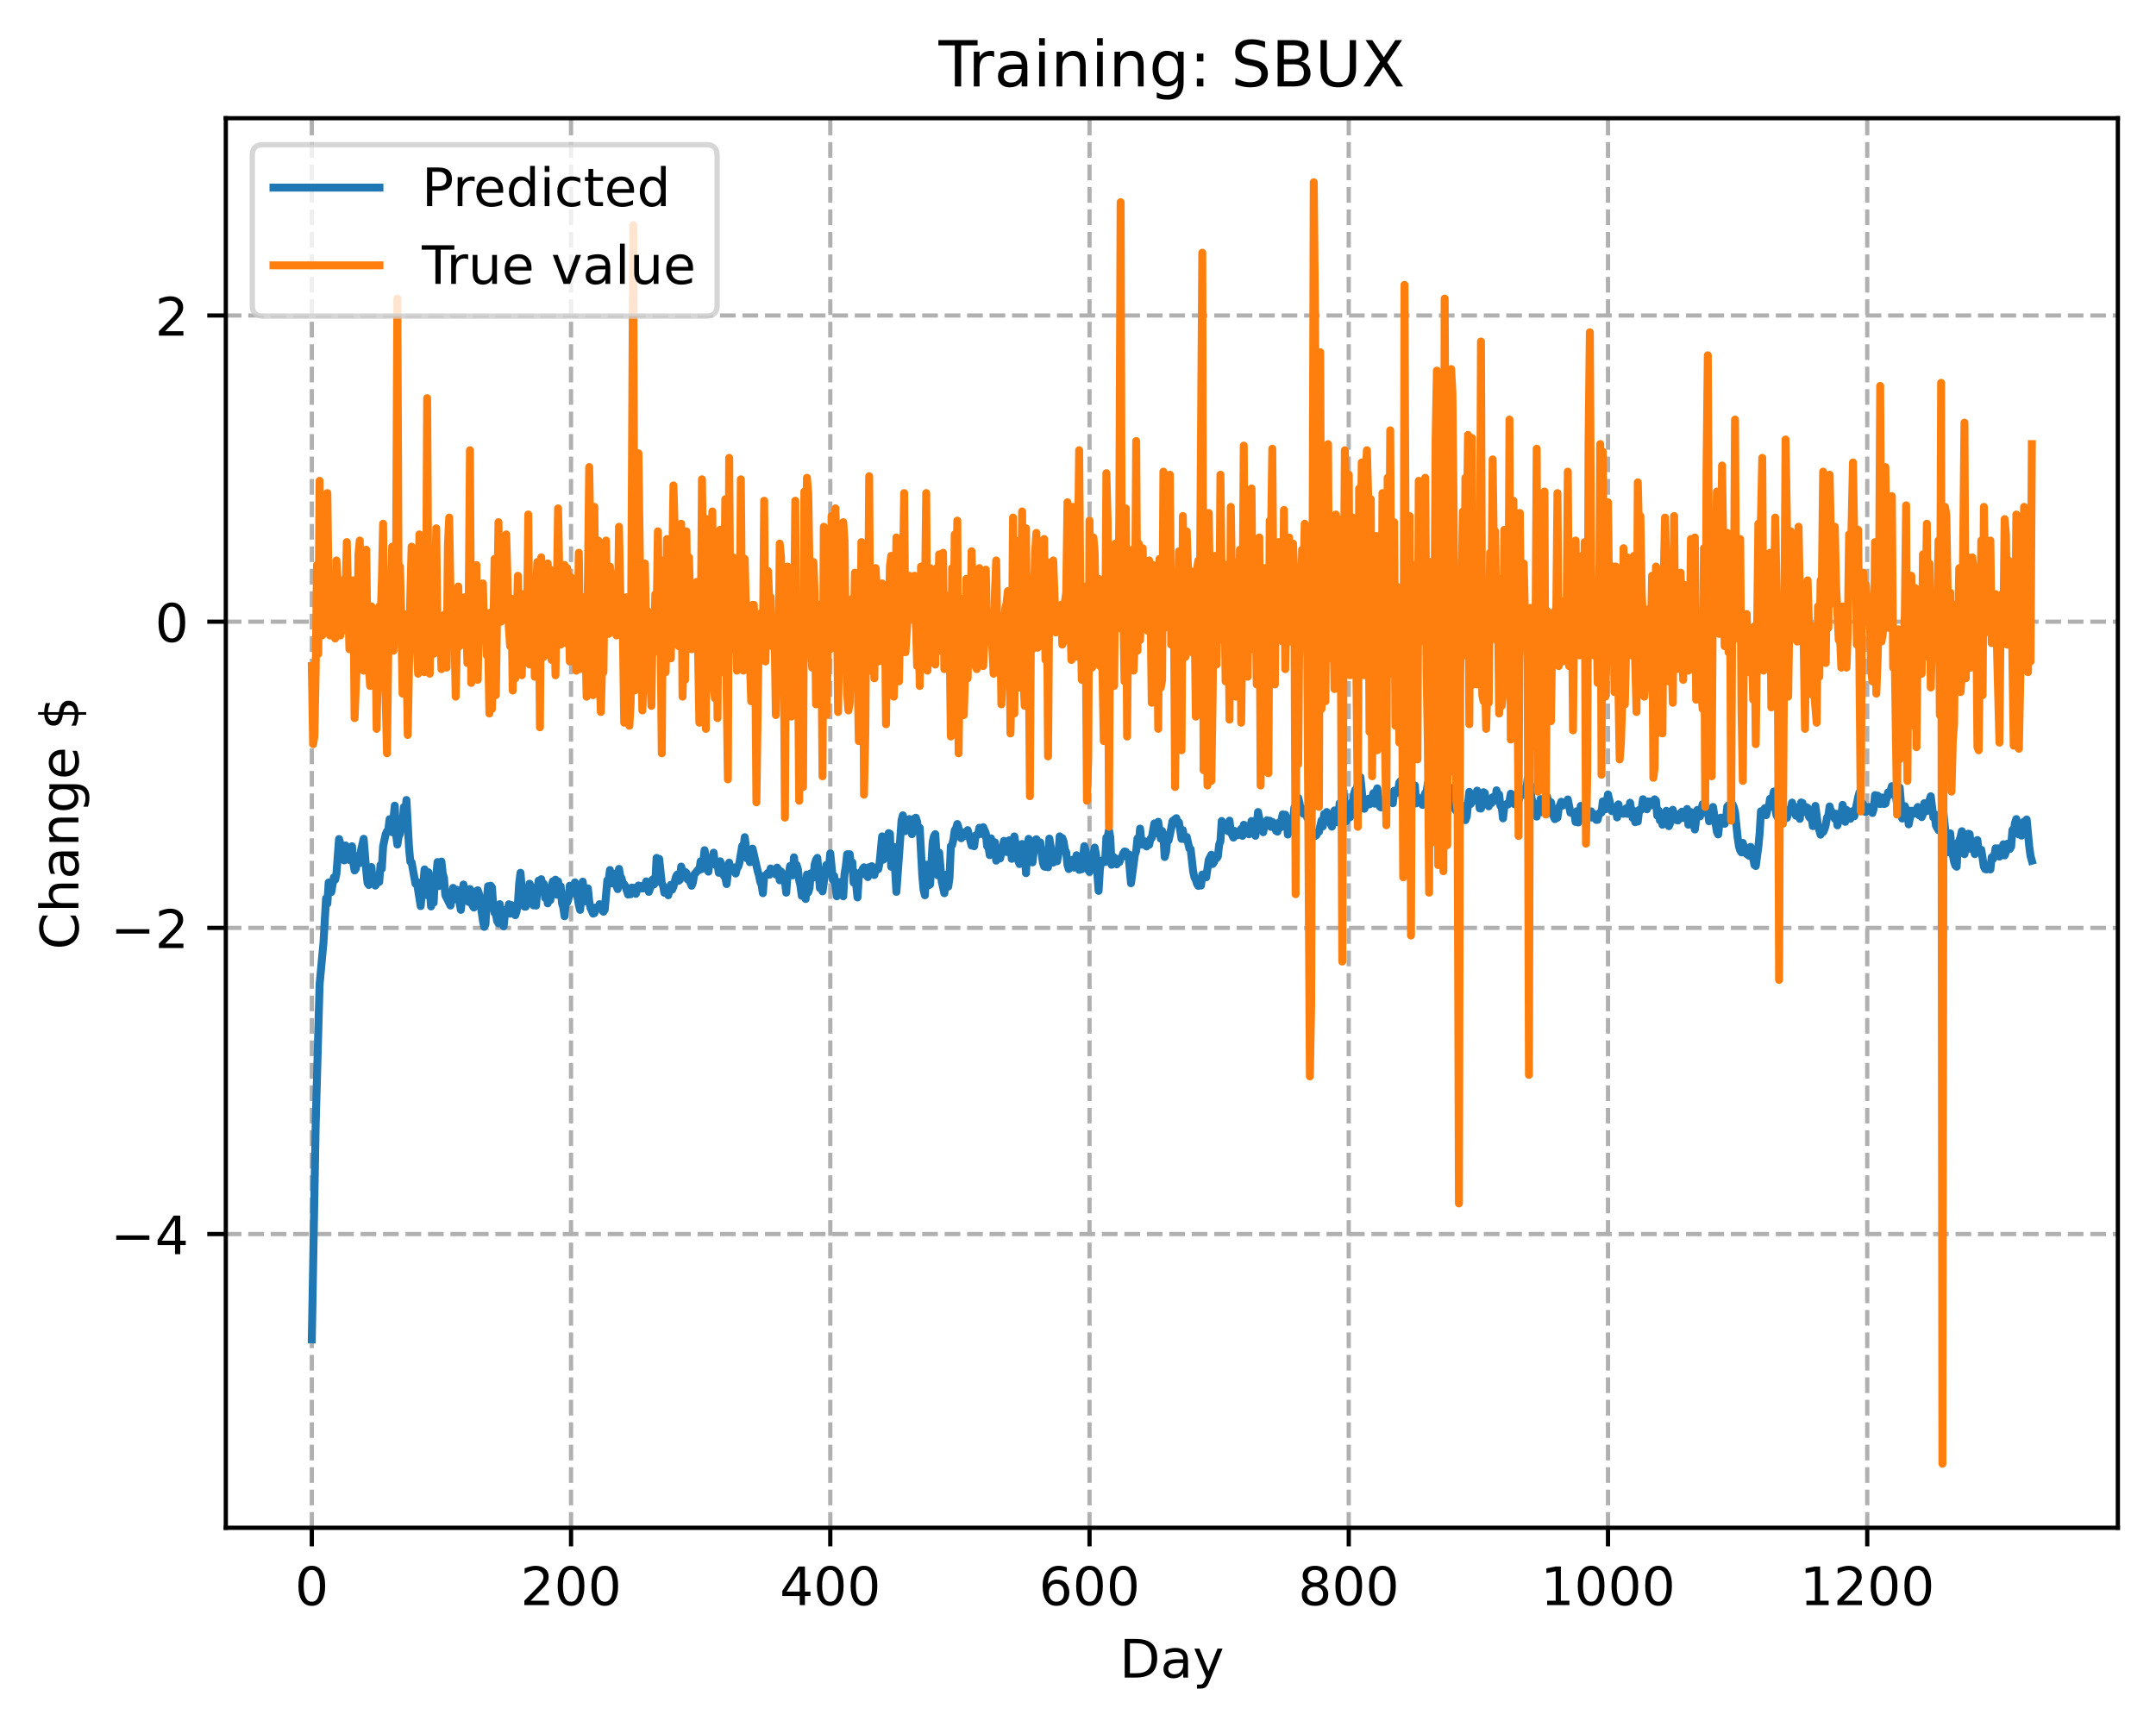 <?xml version="1.0" encoding="utf-8" standalone="no"?>
<!DOCTYPE svg PUBLIC "-//W3C//DTD SVG 1.1//EN"
  "http://www.w3.org/Graphics/SVG/1.1/DTD/svg11.dtd">
<!-- Created with matplotlib (https://matplotlib.org/) -->
<svg height="325.986pt" version="1.1" viewBox="0 0 406.94 325.986" width="406.94pt" xmlns="http://www.w3.org/2000/svg" xmlns:xlink="http://www.w3.org/1999/xlink">
 <defs>
  <style type="text/css">
*{stroke-linecap:butt;stroke-linejoin:round;}
  </style>
 </defs>
 <g id="figure_1">
  <g id="patch_1">
   <path d="M 0 325.986 
L 406.94 325.986 
L 406.94 0 
L 0 0 
z
" style="fill:#ffffff;"/>
  </g>
  <g id="axes_1">
   <g id="patch_2">
    <path d="M 42.62 288.43 
L 399.74 288.43 
L 399.74 22.318 
L 42.62 22.318 
z
" style="fill:#ffffff;"/>
   </g>
   <g id="matplotlib.axis_1">
    <g id="xtick_1">
     <g id="line2d_1">
      <path clip-path="url(#pff7261b0b0)" d="M 58.853 288.43 
L 58.853 22.318 
" style="fill:none;stroke:#b0b0b0;stroke-dasharray:2.96,1.28;stroke-dashoffset:0;stroke-width:0.8;"/>
     </g>
     <g id="line2d_2">
      <defs>
       <path d="M 0 0 
L 0 3.5 
" id="m2fc4fe5b7f" style="stroke:#000000;stroke-width:0.8;"/>
      </defs>
      <g>
       <use style="stroke:#000000;stroke-width:0.8;" x="58.853" xlink:href="#m2fc4fe5b7f" y="288.43"/>
      </g>
     </g>
     <g id="text_1">
      <!-- 0 -->
      <defs>
       <path d="M 31.781 66.406 
Q 24.172 66.406 20.328 58.906 
Q 16.5 51.422 16.5 36.375 
Q 16.5 21.391 20.328 13.891 
Q 24.172 6.391 31.781 6.391 
Q 39.453 6.391 43.281 13.891 
Q 47.125 21.391 47.125 36.375 
Q 47.125 51.422 43.281 58.906 
Q 39.453 66.406 31.781 66.406 
z
M 31.781 74.219 
Q 44.047 74.219 50.516 64.516 
Q 56.984 54.828 56.984 36.375 
Q 56.984 17.969 50.516 8.266 
Q 44.047 -1.422 31.781 -1.422 
Q 19.531 -1.422 13.062 8.266 
Q 6.594 17.969 6.594 36.375 
Q 6.594 54.828 13.062 64.516 
Q 19.531 74.219 31.781 74.219 
z
" id="DejaVuSans-48"/>
      </defs>
      <g transform="translate(55.672 303.029)scale(0.1 -0.1)">
       <use xlink:href="#DejaVuSans-48"/>
      </g>
     </g>
    </g>
    <g id="xtick_2">
     <g id="line2d_3">
      <path clip-path="url(#pff7261b0b0)" d="M 107.784 288.43 
L 107.784 22.318 
" style="fill:none;stroke:#b0b0b0;stroke-dasharray:2.96,1.28;stroke-dashoffset:0;stroke-width:0.8;"/>
     </g>
     <g id="line2d_4">
      <g>
       <use style="stroke:#000000;stroke-width:0.8;" x="107.784" xlink:href="#m2fc4fe5b7f" y="288.43"/>
      </g>
     </g>
     <g id="text_2">
      <!-- 200 -->
      <defs>
       <path d="M 19.188 8.297 
L 53.609 8.297 
L 53.609 0 
L 7.328 0 
L 7.328 8.297 
Q 12.938 14.109 22.625 23.891 
Q 32.328 33.688 34.812 36.531 
Q 39.547 41.844 41.422 45.531 
Q 43.312 49.219 43.312 52.781 
Q 43.312 58.594 39.234 62.25 
Q 35.156 65.922 28.609 65.922 
Q 23.969 65.922 18.812 64.312 
Q 13.672 62.703 7.812 59.422 
L 7.812 69.391 
Q 13.766 71.781 18.938 73 
Q 24.125 74.219 28.422 74.219 
Q 39.75 74.219 46.484 68.547 
Q 53.219 62.891 53.219 53.422 
Q 53.219 48.922 51.531 44.891 
Q 49.859 40.875 45.406 35.406 
Q 44.188 33.984 37.641 27.219 
Q 31.109 20.453 19.188 8.297 
z
" id="DejaVuSans-50"/>
      </defs>
      <g transform="translate(98.24 303.029)scale(0.1 -0.1)">
       <use xlink:href="#DejaVuSans-50"/>
       <use x="63.623" xlink:href="#DejaVuSans-48"/>
       <use x="127.246" xlink:href="#DejaVuSans-48"/>
      </g>
     </g>
    </g>
    <g id="xtick_3">
     <g id="line2d_5">
      <path clip-path="url(#pff7261b0b0)" d="M 156.714 288.43 
L 156.714 22.318 
" style="fill:none;stroke:#b0b0b0;stroke-dasharray:2.96,1.28;stroke-dashoffset:0;stroke-width:0.8;"/>
     </g>
     <g id="line2d_6">
      <g>
       <use style="stroke:#000000;stroke-width:0.8;" x="156.714" xlink:href="#m2fc4fe5b7f" y="288.43"/>
      </g>
     </g>
     <g id="text_3">
      <!-- 400 -->
      <defs>
       <path d="M 37.797 64.312 
L 12.891 25.391 
L 37.797 25.391 
z
M 35.203 72.906 
L 47.609 72.906 
L 47.609 25.391 
L 58.016 25.391 
L 58.016 17.188 
L 47.609 17.188 
L 47.609 0 
L 37.797 0 
L 37.797 17.188 
L 4.891 17.188 
L 4.891 26.703 
z
" id="DejaVuSans-52"/>
      </defs>
      <g transform="translate(147.17 303.029)scale(0.1 -0.1)">
       <use xlink:href="#DejaVuSans-52"/>
       <use x="63.623" xlink:href="#DejaVuSans-48"/>
       <use x="127.246" xlink:href="#DejaVuSans-48"/>
      </g>
     </g>
    </g>
    <g id="xtick_4">
     <g id="line2d_7">
      <path clip-path="url(#pff7261b0b0)" d="M 205.645 288.43 
L 205.645 22.318 
" style="fill:none;stroke:#b0b0b0;stroke-dasharray:2.96,1.28;stroke-dashoffset:0;stroke-width:0.8;"/>
     </g>
     <g id="line2d_8">
      <g>
       <use style="stroke:#000000;stroke-width:0.8;" x="205.645" xlink:href="#m2fc4fe5b7f" y="288.43"/>
      </g>
     </g>
     <g id="text_4">
      <!-- 600 -->
      <defs>
       <path d="M 33.016 40.375 
Q 26.375 40.375 22.484 35.828 
Q 18.609 31.297 18.609 23.391 
Q 18.609 15.531 22.484 10.953 
Q 26.375 6.391 33.016 6.391 
Q 39.656 6.391 43.531 10.953 
Q 47.406 15.531 47.406 23.391 
Q 47.406 31.297 43.531 35.828 
Q 39.656 40.375 33.016 40.375 
z
M 52.594 71.297 
L 52.594 62.312 
Q 48.875 64.062 45.094 64.984 
Q 41.312 65.922 37.594 65.922 
Q 27.828 65.922 22.672 59.328 
Q 17.531 52.734 16.797 39.406 
Q 19.672 43.656 24.016 45.922 
Q 28.375 48.188 33.594 48.188 
Q 44.578 48.188 50.953 41.516 
Q 57.328 34.859 57.328 23.391 
Q 57.328 12.156 50.688 5.359 
Q 44.047 -1.422 33.016 -1.422 
Q 20.359 -1.422 13.672 8.266 
Q 6.984 17.969 6.984 36.375 
Q 6.984 53.656 15.188 63.938 
Q 23.391 74.219 37.203 74.219 
Q 40.922 74.219 44.703 73.484 
Q 48.484 72.75 52.594 71.297 
z
" id="DejaVuSans-54"/>
      </defs>
      <g transform="translate(196.101 303.029)scale(0.1 -0.1)">
       <use xlink:href="#DejaVuSans-54"/>
       <use x="63.623" xlink:href="#DejaVuSans-48"/>
       <use x="127.246" xlink:href="#DejaVuSans-48"/>
      </g>
     </g>
    </g>
    <g id="xtick_5">
     <g id="line2d_9">
      <path clip-path="url(#pff7261b0b0)" d="M 254.575 288.43 
L 254.575 22.318 
" style="fill:none;stroke:#b0b0b0;stroke-dasharray:2.96,1.28;stroke-dashoffset:0;stroke-width:0.8;"/>
     </g>
     <g id="line2d_10">
      <g>
       <use style="stroke:#000000;stroke-width:0.8;" x="254.575" xlink:href="#m2fc4fe5b7f" y="288.43"/>
      </g>
     </g>
     <g id="text_5">
      <!-- 800 -->
      <defs>
       <path d="M 31.781 34.625 
Q 24.75 34.625 20.719 30.859 
Q 16.703 27.094 16.703 20.516 
Q 16.703 13.922 20.719 10.156 
Q 24.75 6.391 31.781 6.391 
Q 38.812 6.391 42.859 10.172 
Q 46.922 13.969 46.922 20.516 
Q 46.922 27.094 42.891 30.859 
Q 38.875 34.625 31.781 34.625 
z
M 21.922 38.812 
Q 15.578 40.375 12.031 44.719 
Q 8.5 49.078 8.5 55.328 
Q 8.5 64.062 14.719 69.141 
Q 20.953 74.219 31.781 74.219 
Q 42.672 74.219 48.875 69.141 
Q 55.078 64.062 55.078 55.328 
Q 55.078 49.078 51.531 44.719 
Q 48 40.375 41.703 38.812 
Q 48.828 37.156 52.797 32.312 
Q 56.781 27.484 56.781 20.516 
Q 56.781 9.906 50.312 4.234 
Q 43.844 -1.422 31.781 -1.422 
Q 19.734 -1.422 13.25 4.234 
Q 6.781 9.906 6.781 20.516 
Q 6.781 27.484 10.781 32.312 
Q 14.797 37.156 21.922 38.812 
z
M 18.312 54.391 
Q 18.312 48.734 21.844 45.562 
Q 25.391 42.391 31.781 42.391 
Q 38.141 42.391 41.719 45.562 
Q 45.312 48.734 45.312 54.391 
Q 45.312 60.062 41.719 63.234 
Q 38.141 66.406 31.781 66.406 
Q 25.391 66.406 21.844 63.234 
Q 18.312 60.062 18.312 54.391 
z
" id="DejaVuSans-56"/>
      </defs>
      <g transform="translate(245.032 303.029)scale(0.1 -0.1)">
       <use xlink:href="#DejaVuSans-56"/>
       <use x="63.623" xlink:href="#DejaVuSans-48"/>
       <use x="127.246" xlink:href="#DejaVuSans-48"/>
      </g>
     </g>
    </g>
    <g id="xtick_6">
     <g id="line2d_11">
      <path clip-path="url(#pff7261b0b0)" d="M 303.506 288.43 
L 303.506 22.318 
" style="fill:none;stroke:#b0b0b0;stroke-dasharray:2.96,1.28;stroke-dashoffset:0;stroke-width:0.8;"/>
     </g>
     <g id="line2d_12">
      <g>
       <use style="stroke:#000000;stroke-width:0.8;" x="303.506" xlink:href="#m2fc4fe5b7f" y="288.43"/>
      </g>
     </g>
     <g id="text_6">
      <!-- 1000 -->
      <defs>
       <path d="M 12.406 8.297 
L 28.516 8.297 
L 28.516 63.922 
L 10.984 60.406 
L 10.984 69.391 
L 28.422 72.906 
L 38.281 72.906 
L 38.281 8.297 
L 54.391 8.297 
L 54.391 0 
L 12.406 0 
z
" id="DejaVuSans-49"/>
      </defs>
      <g transform="translate(290.781 303.029)scale(0.1 -0.1)">
       <use xlink:href="#DejaVuSans-49"/>
       <use x="63.623" xlink:href="#DejaVuSans-48"/>
       <use x="127.246" xlink:href="#DejaVuSans-48"/>
       <use x="190.869" xlink:href="#DejaVuSans-48"/>
      </g>
     </g>
    </g>
    <g id="xtick_7">
     <g id="line2d_13">
      <path clip-path="url(#pff7261b0b0)" d="M 352.437 288.43 
L 352.437 22.318 
" style="fill:none;stroke:#b0b0b0;stroke-dasharray:2.96,1.28;stroke-dashoffset:0;stroke-width:0.8;"/>
     </g>
     <g id="line2d_14">
      <g>
       <use style="stroke:#000000;stroke-width:0.8;" x="352.437" xlink:href="#m2fc4fe5b7f" y="288.43"/>
      </g>
     </g>
     <g id="text_7">
      <!-- 1200 -->
      <g transform="translate(339.712 303.029)scale(0.1 -0.1)">
       <use xlink:href="#DejaVuSans-49"/>
       <use x="63.623" xlink:href="#DejaVuSans-50"/>
       <use x="127.246" xlink:href="#DejaVuSans-48"/>
       <use x="190.869" xlink:href="#DejaVuSans-48"/>
      </g>
     </g>
    </g>
    <g id="text_8">
     <!-- Day -->
     <defs>
      <path d="M 19.672 64.797 
L 19.672 8.109 
L 31.594 8.109 
Q 46.688 8.109 53.688 14.938 
Q 60.688 21.781 60.688 36.531 
Q 60.688 51.172 53.688 57.984 
Q 46.688 64.797 31.594 64.797 
z
M 9.812 72.906 
L 30.078 72.906 
Q 51.266 72.906 61.172 64.094 
Q 71.094 55.281 71.094 36.531 
Q 71.094 17.672 61.125 8.828 
Q 51.172 0 30.078 0 
L 9.812 0 
z
" id="DejaVuSans-68"/>
      <path d="M 34.281 27.484 
Q 23.391 27.484 19.188 25 
Q 14.984 22.516 14.984 16.5 
Q 14.984 11.719 18.141 8.906 
Q 21.297 6.109 26.703 6.109 
Q 34.188 6.109 38.703 11.406 
Q 43.219 16.703 43.219 25.484 
L 43.219 27.484 
z
M 52.203 31.203 
L 52.203 0 
L 43.219 0 
L 43.219 8.297 
Q 40.141 3.328 35.547 0.953 
Q 30.953 -1.422 24.312 -1.422 
Q 15.922 -1.422 10.953 3.297 
Q 6 8.016 6 15.922 
Q 6 25.141 12.172 29.828 
Q 18.359 34.516 30.609 34.516 
L 43.219 34.516 
L 43.219 35.406 
Q 43.219 41.609 39.141 45 
Q 35.062 48.391 27.688 48.391 
Q 23 48.391 18.547 47.266 
Q 14.109 46.141 10.016 43.891 
L 10.016 52.203 
Q 14.938 54.109 19.578 55.047 
Q 24.219 56 28.609 56 
Q 40.484 56 46.344 49.844 
Q 52.203 43.703 52.203 31.203 
z
" id="DejaVuSans-97"/>
      <path d="M 32.172 -5.078 
Q 28.375 -14.844 24.75 -17.812 
Q 21.141 -20.797 15.094 -20.797 
L 7.906 -20.797 
L 7.906 -13.281 
L 13.188 -13.281 
Q 16.891 -13.281 18.938 -11.516 
Q 21 -9.766 23.484 -3.219 
L 25.094 0.875 
L 2.984 54.688 
L 12.5 54.688 
L 29.594 11.922 
L 46.688 54.688 
L 56.203 54.688 
z
" id="DejaVuSans-121"/>
     </defs>
     <g transform="translate(211.307 316.707)scale(0.1 -0.1)">
      <use xlink:href="#DejaVuSans-68"/>
      <use x="77.002" xlink:href="#DejaVuSans-97"/>
      <use x="138.281" xlink:href="#DejaVuSans-121"/>
     </g>
    </g>
   </g>
   <g id="matplotlib.axis_2">
    <g id="ytick_1">
     <g id="line2d_15">
      <path clip-path="url(#pff7261b0b0)" d="M 42.62 232.979 
L 399.74 232.979 
" style="fill:none;stroke:#b0b0b0;stroke-dasharray:2.96,1.28;stroke-dashoffset:0;stroke-width:0.8;"/>
     </g>
     <g id="line2d_16">
      <defs>
       <path d="M 0 0 
L -3.5 0 
" id="m24003e70e1" style="stroke:#000000;stroke-width:0.8;"/>
      </defs>
      <g>
       <use style="stroke:#000000;stroke-width:0.8;" x="42.62" xlink:href="#m24003e70e1" y="232.979"/>
      </g>
     </g>
     <g id="text_9">
      <!-- −4 -->
      <defs>
       <path d="M 10.594 35.5 
L 73.188 35.5 
L 73.188 27.203 
L 10.594 27.203 
z
" id="DejaVuSans-8722"/>
      </defs>
      <g transform="translate(20.878 236.779)scale(0.1 -0.1)">
       <use xlink:href="#DejaVuSans-8722"/>
       <use x="83.789" xlink:href="#DejaVuSans-52"/>
      </g>
     </g>
    </g>
    <g id="ytick_2">
     <g id="line2d_17">
      <path clip-path="url(#pff7261b0b0)" d="M 42.62 175.173 
L 399.74 175.173 
" style="fill:none;stroke:#b0b0b0;stroke-dasharray:2.96,1.28;stroke-dashoffset:0;stroke-width:0.8;"/>
     </g>
     <g id="line2d_18">
      <g>
       <use style="stroke:#000000;stroke-width:0.8;" x="42.62" xlink:href="#m24003e70e1" y="175.173"/>
      </g>
     </g>
     <g id="text_10">
      <!-- −2 -->
      <g transform="translate(20.878 178.972)scale(0.1 -0.1)">
       <use xlink:href="#DejaVuSans-8722"/>
       <use x="83.789" xlink:href="#DejaVuSans-50"/>
      </g>
     </g>
    </g>
    <g id="ytick_3">
     <g id="line2d_19">
      <path clip-path="url(#pff7261b0b0)" d="M 42.62 117.366 
L 399.74 117.366 
" style="fill:none;stroke:#b0b0b0;stroke-dasharray:2.96,1.28;stroke-dashoffset:0;stroke-width:0.8;"/>
     </g>
     <g id="line2d_20">
      <g>
       <use style="stroke:#000000;stroke-width:0.8;" x="42.62" xlink:href="#m24003e70e1" y="117.366"/>
      </g>
     </g>
     <g id="text_11">
      <!-- 0 -->
      <g transform="translate(29.258 121.166)scale(0.1 -0.1)">
       <use xlink:href="#DejaVuSans-48"/>
      </g>
     </g>
    </g>
    <g id="ytick_4">
     <g id="line2d_21">
      <path clip-path="url(#pff7261b0b0)" d="M 42.62 59.56 
L 399.74 59.56 
" style="fill:none;stroke:#b0b0b0;stroke-dasharray:2.96,1.28;stroke-dashoffset:0;stroke-width:0.8;"/>
     </g>
     <g id="line2d_22">
      <g>
       <use style="stroke:#000000;stroke-width:0.8;" x="42.62" xlink:href="#m24003e70e1" y="59.56"/>
      </g>
     </g>
     <g id="text_12">
      <!-- 2 -->
      <g transform="translate(29.258 63.359)scale(0.1 -0.1)">
       <use xlink:href="#DejaVuSans-50"/>
      </g>
     </g>
    </g>
    <g id="text_13">
     <!-- Change $ -->
     <defs>
      <path d="M 64.406 67.281 
L 64.406 56.891 
Q 59.422 61.531 53.781 63.812 
Q 48.141 66.109 41.797 66.109 
Q 29.297 66.109 22.656 58.469 
Q 16.016 50.828 16.016 36.375 
Q 16.016 21.969 22.656 14.328 
Q 29.297 6.688 41.797 6.688 
Q 48.141 6.688 53.781 8.984 
Q 59.422 11.281 64.406 15.922 
L 64.406 5.609 
Q 59.234 2.094 53.438 0.328 
Q 47.656 -1.422 41.219 -1.422 
Q 24.656 -1.422 15.125 8.703 
Q 5.609 18.844 5.609 36.375 
Q 5.609 53.953 15.125 64.078 
Q 24.656 74.219 41.219 74.219 
Q 47.75 74.219 53.531 72.484 
Q 59.328 70.75 64.406 67.281 
z
" id="DejaVuSans-67"/>
      <path d="M 54.891 33.016 
L 54.891 0 
L 45.906 0 
L 45.906 32.719 
Q 45.906 40.484 42.875 44.328 
Q 39.844 48.188 33.797 48.188 
Q 26.516 48.188 22.312 43.547 
Q 18.109 38.922 18.109 30.906 
L 18.109 0 
L 9.078 0 
L 9.078 75.984 
L 18.109 75.984 
L 18.109 46.188 
Q 21.344 51.125 25.703 53.562 
Q 30.078 56 35.797 56 
Q 45.219 56 50.047 50.172 
Q 54.891 44.344 54.891 33.016 
z
" id="DejaVuSans-104"/>
      <path d="M 54.891 33.016 
L 54.891 0 
L 45.906 0 
L 45.906 32.719 
Q 45.906 40.484 42.875 44.328 
Q 39.844 48.188 33.797 48.188 
Q 26.516 48.188 22.312 43.547 
Q 18.109 38.922 18.109 30.906 
L 18.109 0 
L 9.078 0 
L 9.078 54.688 
L 18.109 54.688 
L 18.109 46.188 
Q 21.344 51.125 25.703 53.562 
Q 30.078 56 35.797 56 
Q 45.219 56 50.047 50.172 
Q 54.891 44.344 54.891 33.016 
z
" id="DejaVuSans-110"/>
      <path d="M 45.406 27.984 
Q 45.406 37.75 41.375 43.109 
Q 37.359 48.484 30.078 48.484 
Q 22.859 48.484 18.828 43.109 
Q 14.797 37.75 14.797 27.984 
Q 14.797 18.266 18.828 12.891 
Q 22.859 7.516 30.078 7.516 
Q 37.359 7.516 41.375 12.891 
Q 45.406 18.266 45.406 27.984 
z
M 54.391 6.781 
Q 54.391 -7.172 48.188 -13.984 
Q 42 -20.797 29.203 -20.797 
Q 24.469 -20.797 20.266 -20.094 
Q 16.062 -19.391 12.109 -17.922 
L 12.109 -9.188 
Q 16.062 -11.328 19.922 -12.344 
Q 23.781 -13.375 27.781 -13.375 
Q 36.625 -13.375 41.016 -8.766 
Q 45.406 -4.156 45.406 5.172 
L 45.406 9.625 
Q 42.625 4.781 38.281 2.391 
Q 33.938 0 27.875 0 
Q 17.828 0 11.672 7.656 
Q 5.516 15.328 5.516 27.984 
Q 5.516 40.672 11.672 48.328 
Q 17.828 56 27.875 56 
Q 33.938 56 38.281 53.609 
Q 42.625 51.219 45.406 46.391 
L 45.406 54.688 
L 54.391 54.688 
z
" id="DejaVuSans-103"/>
      <path d="M 56.203 29.594 
L 56.203 25.203 
L 14.891 25.203 
Q 15.484 15.922 20.484 11.062 
Q 25.484 6.203 34.422 6.203 
Q 39.594 6.203 44.453 7.469 
Q 49.312 8.734 54.109 11.281 
L 54.109 2.781 
Q 49.266 0.734 44.188 -0.344 
Q 39.109 -1.422 33.891 -1.422 
Q 20.797 -1.422 13.156 6.188 
Q 5.516 13.812 5.516 26.812 
Q 5.516 40.234 12.766 48.109 
Q 20.016 56 32.328 56 
Q 43.359 56 49.781 48.891 
Q 56.203 41.797 56.203 29.594 
z
M 47.219 32.234 
Q 47.125 39.594 43.094 43.984 
Q 39.062 48.391 32.422 48.391 
Q 24.906 48.391 20.391 44.141 
Q 15.875 39.891 15.188 32.172 
z
" id="DejaVuSans-101"/>
      <path id="DejaVuSans-32"/>
      <path d="M 33.797 -14.703 
L 28.906 -14.703 
L 28.859 0 
Q 23.734 0.094 18.609 1.188 
Q 13.484 2.297 8.297 4.5 
L 8.297 13.281 
Q 13.281 10.156 18.375 8.562 
Q 23.484 6.984 28.906 6.938 
L 28.906 29.203 
Q 18.109 30.953 13.203 35.156 
Q 8.297 39.359 8.297 46.688 
Q 8.297 54.641 13.625 59.219 
Q 18.953 63.812 28.906 64.5 
L 28.906 75.984 
L 33.797 75.984 
L 33.797 64.656 
Q 38.328 64.453 42.578 63.688 
Q 46.828 62.938 50.875 61.625 
L 50.875 53.078 
Q 46.828 55.125 42.547 56.25 
Q 38.281 57.375 33.797 57.562 
L 33.797 36.719 
Q 44.875 35.016 50.094 30.609 
Q 55.328 26.219 55.328 18.609 
Q 55.328 10.359 49.781 5.594 
Q 44.234 0.828 33.797 0.094 
z
M 28.906 37.594 
L 28.906 57.625 
Q 23.25 56.984 20.266 54.391 
Q 17.281 51.812 17.281 47.516 
Q 17.281 43.312 20.031 40.969 
Q 22.797 38.625 28.906 37.594 
z
M 33.797 28.219 
L 33.797 7.078 
Q 39.984 7.906 43.141 10.594 
Q 46.297 13.281 46.297 17.672 
Q 46.297 21.969 43.281 24.5 
Q 40.281 27.047 33.797 28.219 
z
" id="DejaVuSans-36"/>
     </defs>
     <g transform="translate(14.798 179.288)rotate(-90)scale(0.1 -0.1)">
      <use xlink:href="#DejaVuSans-67"/>
      <use x="69.824" xlink:href="#DejaVuSans-104"/>
      <use x="133.203" xlink:href="#DejaVuSans-97"/>
      <use x="194.482" xlink:href="#DejaVuSans-110"/>
      <use x="257.861" xlink:href="#DejaVuSans-103"/>
      <use x="321.338" xlink:href="#DejaVuSans-101"/>
      <use x="382.861" xlink:href="#DejaVuSans-32"/>
      <use x="414.648" xlink:href="#DejaVuSans-36"/>
     </g>
    </g>
   </g>
   <g id="line2d_23">
    <path clip-path="url(#pff7261b0b0)" d="M 58.853 252.858 
L 59.587 212.161 
L 60.321 185.87 
L 60.81 180.585 
L 61.055 177.985 
L 61.544 169.605 
L 61.789 170.591 
L 62.034 166.608 
L 62.278 167.901 
L 62.523 168.42 
L 63.012 165.647 
L 63.257 166.085 
L 63.501 164.974 
L 63.991 158.403 
L 64.235 159.248 
L 64.725 161.569 
L 64.969 162.434 
L 65.214 159.607 
L 65.459 162.135 
L 65.703 161.032 
L 65.948 162.351 
L 66.193 160.635 
L 66.437 159.767 
L 66.682 162.851 
L 66.927 164.333 
L 67.171 164.019 
L 67.416 161.614 
L 67.661 162.712 
L 67.905 162.939 
L 68.15 160.511 
L 68.639 158.361 
L 69.128 164.355 
L 69.373 166.685 
L 69.618 167.073 
L 70.107 163.687 
L 70.352 166.499 
L 70.596 166.315 
L 70.841 167.193 
L 71.086 166.817 
L 71.33 165.893 
L 71.575 166.504 
L 71.82 163.308 
L 72.064 164.012 
L 72.309 159.784 
L 72.798 157.489 
L 73.043 156.938 
L 73.288 156.755 
L 73.532 154.655 
L 73.777 156.638 
L 74.022 157.111 
L 74.511 152.099 
L 74.755 157.505 
L 75 159.446 
L 75.245 157.938 
L 75.489 157.456 
L 75.734 155.054 
L 75.979 155.883 
L 76.223 152.374 
L 76.468 154.212 
L 76.713 151.034 
L 77.202 160.017 
L 77.447 162.665 
L 77.691 162.812 
L 78.425 166.855 
L 78.67 166.478 
L 79.404 171.058 
L 79.649 168.102 
L 79.893 166.918 
L 80.138 164.135 
L 80.383 167.904 
L 80.627 169.005 
L 80.872 164.678 
L 81.361 171.131 
L 81.606 168.537 
L 81.85 170.433 
L 82.095 165.499 
L 82.34 165.466 
L 82.584 162.748 
L 82.829 167.283 
L 83.074 167.122 
L 83.318 162.65 
L 83.563 164.923 
L 83.808 165.779 
L 84.052 169 
L 85.031 170.96 
L 85.52 167.621 
L 86.01 169.775 
L 86.254 167.986 
L 86.988 171.776 
L 87.477 166.993 
L 87.722 168.807 
L 87.967 168.8 
L 88.211 168.016 
L 88.456 170.279 
L 88.701 167.836 
L 88.945 169.893 
L 89.19 170.962 
L 89.435 171.34 
L 89.679 168.804 
L 89.924 168.217 
L 90.169 168.074 
L 90.413 168.757 
L 91.147 173.801 
L 91.392 174.981 
L 91.637 174.447 
L 91.881 169.808 
L 92.126 167.301 
L 92.371 168.5 
L 92.615 167.212 
L 92.86 167.549 
L 93.104 171.126 
L 93.349 172.344 
L 93.594 172.581 
L 93.838 173.878 
L 94.083 174.324 
L 94.328 170.693 
L 94.572 173.006 
L 94.817 174.235 
L 95.062 174.879 
L 95.306 172.468 
L 95.551 171.72 
L 95.796 172.479 
L 96.04 170.712 
L 96.285 172.494 
L 96.53 170.869 
L 97.264 172.781 
L 97.508 172.01 
L 97.753 170.547 
L 97.998 166.773 
L 98.242 164.771 
L 98.487 167.744 
L 98.731 168.454 
L 98.976 171.151 
L 99.221 171.178 
L 99.465 169.928 
L 99.71 170.023 
L 99.955 166.834 
L 100.199 167.394 
L 100.689 170.931 
L 100.933 170.085 
L 101.178 170.971 
L 101.423 167.898 
L 101.667 166.255 
L 101.912 167.206 
L 102.157 165.983 
L 102.401 167.859 
L 102.646 166.853 
L 102.891 169.524 
L 103.135 167.649 
L 103.38 170.545 
L 103.625 169.106 
L 103.869 169.944 
L 104.114 167.316 
L 104.359 166.369 
L 104.603 167.633 
L 104.848 166.074 
L 105.092 168.914 
L 105.337 166.404 
L 105.582 168.035 
L 105.826 167.311 
L 106.071 170.495 
L 106.316 171.315 
L 106.56 172.973 
L 106.805 170.183 
L 107.05 170.385 
L 107.294 169.707 
L 107.539 167.208 
L 108.028 168.037 
L 108.273 168.623 
L 108.518 166.581 
L 109.252 170.838 
L 109.496 171.778 
L 109.986 166.451 
L 110.475 170.152 
L 110.719 168.151 
L 110.964 167.718 
L 111.209 170.12 
L 111.453 171.408 
L 111.943 172.481 
L 112.187 172.394 
L 112.432 171.336 
L 112.677 171.576 
L 112.921 171.442 
L 113.166 170.701 
L 113.411 171.155 
L 113.655 171.854 
L 113.9 172.124 
L 114.145 171.728 
L 114.634 166.193 
L 114.879 166.206 
L 115.123 164.25 
L 115.368 166.777 
L 115.613 166.539 
L 115.857 164.924 
L 116.102 166.638 
L 116.591 167.859 
L 116.836 164.039 
L 117.08 165.453 
L 117.325 165.807 
L 117.57 166.934 
L 117.814 166.947 
L 118.059 167.389 
L 118.548 168.888 
L 118.793 168.298 
L 119.038 168.826 
L 119.282 167.565 
L 119.527 168.398 
L 119.772 167.611 
L 120.016 168.747 
L 120.506 167.181 
L 120.75 167.76 
L 120.995 167.276 
L 121.24 167.728 
L 121.484 167.721 
L 121.729 167.227 
L 121.974 166.392 
L 122.218 167.173 
L 122.463 168.374 
L 122.952 167.095 
L 123.197 166.039 
L 123.441 166.971 
L 123.686 166.607 
L 123.931 161.966 
L 124.175 162.622 
L 124.42 162.143 
L 124.909 166.744 
L 125.154 167.201 
L 125.399 168.548 
L 125.888 168.32 
L 126.133 169.014 
L 126.622 167.046 
L 126.867 167.961 
L 127.111 167.392 
L 127.601 165.491 
L 127.845 165.088 
L 128.09 166.29 
L 128.334 166.092 
L 128.579 163.606 
L 129.068 165.497 
L 129.313 164.61 
L 129.558 164.8 
L 129.802 166.045 
L 130.047 165.97 
L 130.536 167.224 
L 130.781 166.615 
L 131.026 165.123 
L 131.76 164.209 
L 132.004 164.247 
L 132.249 162.601 
L 132.494 164.055 
L 132.738 162.753 
L 132.983 160.51 
L 133.717 164.56 
L 133.962 162.029 
L 134.206 162.449 
L 134.451 163.103 
L 134.695 160.977 
L 134.94 163.213 
L 135.185 163.005 
L 135.429 163.132 
L 135.674 164.784 
L 135.919 162.605 
L 136.163 163.084 
L 136.408 164.609 
L 136.653 165.403 
L 136.897 165.644 
L 137.142 166.905 
L 137.631 162.854 
L 137.876 164.062 
L 138.121 164.21 
L 138.365 164.227 
L 138.61 163.767 
L 138.855 164.912 
L 139.099 163.926 
L 139.344 163.624 
L 139.589 162.78 
L 140.078 159.74 
L 140.322 160.142 
L 140.567 158.049 
L 141.056 162.106 
L 141.301 161.694 
L 141.546 162.779 
L 141.79 161.966 
L 142.035 160.209 
L 143.014 164.475 
L 143.258 165.275 
L 143.503 166.495 
L 143.748 167.052 
L 143.992 168.627 
L 144.237 165.374 
L 144.482 165.334 
L 144.971 164.761 
L 145.216 165.146 
L 145.46 163.96 
L 145.705 164.669 
L 145.95 164.813 
L 146.194 164.506 
L 146.439 165.094 
L 146.683 163.793 
L 146.928 164.197 
L 147.173 166.189 
L 147.417 164.524 
L 147.662 164.993 
L 148.151 166.332 
L 148.396 168.526 
L 148.641 165.368 
L 148.885 164.985 
L 149.13 163.482 
L 149.619 165.261 
L 149.864 161.857 
L 150.109 164.211 
L 150.353 163.275 
L 150.598 164.095 
L 150.843 166.186 
L 151.087 167.24 
L 151.332 169.123 
L 151.821 167.152 
L 152.066 169.721 
L 152.31 165.106 
L 152.555 168.463 
L 152.8 167.654 
L 153.044 164.872 
L 153.289 165.088 
L 153.534 165.675 
L 153.778 163.14 
L 154.023 162.349 
L 154.268 161.963 
L 154.757 167.688 
L 155.002 167.585 
L 155.246 168.275 
L 155.98 163.282 
L 156.225 163.83 
L 156.47 163.833 
L 156.714 161.104 
L 157.204 166.133 
L 157.448 165.381 
L 157.938 169.212 
L 158.182 168.489 
L 158.427 166.518 
L 158.671 166.769 
L 159.161 169.214 
L 159.405 165.01 
L 159.65 163.523 
L 159.895 161.281 
L 160.384 161.263 
L 160.629 163.702 
L 160.873 162.792 
L 161.118 166.612 
L 161.363 164.723 
L 161.852 169.427 
L 162.097 165.485 
L 162.341 164.734 
L 162.586 164.828 
L 162.831 164.049 
L 163.075 163.734 
L 163.32 165.118 
L 163.565 164.033 
L 163.809 165.587 
L 164.054 163.709 
L 164.298 164.86 
L 164.543 163.524 
L 165.032 165.194 
L 165.277 164.155 
L 165.522 163.916 
L 165.766 164.094 
L 166.011 162.985 
L 166.5 157.893 
L 166.745 162.287 
L 166.99 158.255 
L 167.234 157.979 
L 167.479 159.261 
L 167.724 157.291 
L 167.968 157.412 
L 168.213 163.629 
L 168.702 159.885 
L 169.192 168.369 
L 170.17 154.841 
L 170.415 153.925 
L 170.904 156.912 
L 171.149 156.372 
L 171.393 154.799 
L 171.638 154.632 
L 172.127 157.485 
L 172.617 154.55 
L 172.861 154.378 
L 173.106 155.134 
L 173.351 157.055 
L 173.595 156.28 
L 174.085 165.417 
L 174.329 168.026 
L 174.574 169.02 
L 174.819 163.249 
L 175.308 167.135 
L 175.553 166.953 
L 176.042 158.961 
L 176.286 157.852 
L 176.531 157.478 
L 177.02 165.256 
L 177.265 160.965 
L 177.754 166.431 
L 178.244 168.629 
L 178.733 165.069 
L 178.978 167.385 
L 179.222 165.653 
L 179.467 159.758 
L 179.712 159.526 
L 179.956 158.522 
L 180.201 156.751 
L 180.446 156.4 
L 180.69 155.564 
L 180.935 156.338 
L 181.18 157.594 
L 181.424 158.254 
L 181.669 157.875 
L 181.914 157.162 
L 182.158 157.826 
L 182.403 156.997 
L 182.647 156.718 
L 183.381 159.634 
L 183.626 158.654 
L 183.871 159.764 
L 184.115 157.753 
L 184.36 157.729 
L 184.605 157.558 
L 184.849 156.276 
L 185.094 156.649 
L 185.339 157.45 
L 185.583 156.164 
L 186.073 157.315 
L 186.317 159.757 
L 186.562 159.789 
L 186.807 161.432 
L 187.051 158.271 
L 187.541 160.074 
L 187.785 159.018 
L 188.03 162.483 
L 188.274 160.345 
L 188.519 161.523 
L 188.764 162.076 
L 189.498 158.744 
L 189.987 160.85 
L 190.232 160.052 
L 190.476 158.641 
L 190.721 159.791 
L 190.966 162.14 
L 191.21 159.276 
L 191.455 157.908 
L 191.7 159.318 
L 191.944 159.506 
L 192.189 162.53 
L 192.434 163.124 
L 192.923 159.334 
L 193.168 159.508 
L 193.412 160.91 
L 193.657 164.844 
L 193.902 160.072 
L 194.146 158.366 
L 194.391 159.512 
L 194.88 162.813 
L 195.369 158.644 
L 195.614 158.436 
L 195.859 159.592 
L 196.103 160.057 
L 196.348 159.032 
L 196.837 162.845 
L 197.082 163.576 
L 197.327 163.662 
L 197.571 162.094 
L 197.816 163.731 
L 198.061 158.322 
L 198.795 162.845 
L 199.039 161.294 
L 199.284 161.438 
L 199.529 162.599 
L 199.773 161.205 
L 200.018 157.892 
L 200.262 158.357 
L 200.507 158.217 
L 200.752 158.891 
L 200.996 160.411 
L 201.241 160.879 
L 201.486 163.285 
L 201.73 164.067 
L 201.975 162.42 
L 202.22 163.72 
L 202.464 162.302 
L 202.709 163.793 
L 202.954 163.686 
L 203.198 161.457 
L 203.443 163.374 
L 203.688 164.223 
L 203.932 163.98 
L 204.177 164.102 
L 204.666 159.746 
L 204.911 160.619 
L 205.156 161.941 
L 205.4 164.246 
L 205.645 164.598 
L 206.134 161.722 
L 206.379 161.494 
L 206.623 160.015 
L 206.868 161.349 
L 207.357 168.19 
L 207.602 164.128 
L 207.847 162.567 
L 208.091 162.414 
L 208.336 162.484 
L 208.581 162.741 
L 208.825 158.119 
L 209.07 158.049 
L 209.315 156.719 
L 209.559 158.025 
L 209.804 163.258 
L 210.049 162.19 
L 210.293 161.868 
L 210.538 162.096 
L 210.783 163.184 
L 211.027 162.67 
L 211.272 162.757 
L 211.517 162.024 
L 211.761 161.803 
L 212.006 161.104 
L 212.25 160.751 
L 212.495 160.812 
L 212.74 161.529 
L 212.984 161.265 
L 213.474 166.743 
L 214.208 161.365 
L 214.452 160.664 
L 214.697 158.286 
L 214.942 159.528 
L 215.186 156.435 
L 215.431 158.854 
L 215.676 159.467 
L 215.92 158.781 
L 216.41 159.801 
L 216.654 159.375 
L 216.899 159.496 
L 217.144 158.367 
L 217.388 158.205 
L 217.877 155.458 
L 218.122 157.354 
L 218.367 157.194 
L 218.611 155.145 
L 219.101 158.342 
L 219.345 156.877 
L 219.59 157.856 
L 219.835 161.795 
L 220.079 160.839 
L 220.324 158.523 
L 220.569 158.666 
L 221.058 156.408 
L 221.303 155.025 
L 222.037 154.462 
L 222.281 155.547 
L 222.526 155.249 
L 223.015 158.376 
L 223.26 156.725 
L 223.505 158.411 
L 223.749 157.964 
L 223.994 158 
L 224.483 160.166 
L 224.728 160.307 
L 225.217 164.612 
L 225.462 165.663 
L 225.706 166.117 
L 225.951 166.907 
L 226.196 167.253 
L 226.44 166.015 
L 226.685 167.182 
L 226.93 165.106 
L 227.174 165.506 
L 227.419 165.164 
L 227.664 165.631 
L 228.153 162.312 
L 228.642 161.364 
L 228.887 163.117 
L 229.132 162.769 
L 229.376 162.138 
L 229.621 162.03 
L 229.865 161.698 
L 230.11 159.504 
L 230.355 158.797 
L 230.599 154.995 
L 230.844 156.508 
L 231.089 155.663 
L 231.333 155.858 
L 231.578 155.57 
L 231.823 156.935 
L 232.067 154.934 
L 232.312 157.075 
L 232.801 158.133 
L 233.046 156.868 
L 233.291 157.759 
L 233.535 157.221 
L 233.78 157.626 
L 234.269 156.482 
L 234.514 157.798 
L 234.759 155.712 
L 235.003 156.849 
L 235.248 155.926 
L 235.493 157.072 
L 235.737 157.503 
L 236.226 155.004 
L 236.471 156.409 
L 236.716 156.81 
L 236.96 157.786 
L 237.45 153.303 
L 237.939 155.705 
L 238.428 157.115 
L 238.673 155.781 
L 238.918 155.901 
L 239.162 154.851 
L 239.407 155.851 
L 239.652 154.934 
L 239.896 156.111 
L 240.141 155.161 
L 240.386 155.835 
L 240.63 156.049 
L 240.875 156.877 
L 241.12 157.003 
L 241.364 155.312 
L 241.609 156.28 
L 242.098 153.757 
L 242.343 155.11 
L 242.587 153.804 
L 242.832 154.465 
L 243.077 157.553 
L 243.321 156.518 
L 243.566 156.186 
L 243.811 154.84 
L 244.055 155.475 
L 244.3 152.481 
L 244.789 152.252 
L 245.034 150.626 
L 245.279 151.585 
L 245.523 153.158 
L 245.768 152.645 
L 246.013 153.639 
L 246.257 152.91 
L 246.502 152.796 
L 246.747 154.411 
L 246.991 153.875 
L 247.725 157.932 
L 247.97 157.623 
L 248.214 157.831 
L 248.459 157.683 
L 248.704 157.076 
L 248.948 157.039 
L 249.438 154.939 
L 249.682 156.01 
L 249.927 153.676 
L 250.172 153.712 
L 250.416 153.304 
L 250.661 154.296 
L 250.906 153.913 
L 251.15 155.496 
L 251.395 156.065 
L 251.884 153.002 
L 252.374 155.237 
L 252.618 153.941 
L 252.863 151.625 
L 253.108 153.275 
L 253.597 149.34 
L 253.841 154.624 
L 254.086 155.043 
L 254.331 152.521 
L 254.575 152.139 
L 254.82 154.293 
L 255.065 151.562 
L 255.309 153.306 
L 255.554 149.987 
L 255.799 149.119 
L 256.043 149.066 
L 256.288 148.02 
L 256.533 147.726 
L 256.777 146.733 
L 257.267 151.758 
L 257.511 152.689 
L 258.245 150.818 
L 258.49 151.86 
L 258.735 151.663 
L 259.224 149.734 
L 259.469 151.728 
L 259.713 149.63 
L 259.958 148.829 
L 260.202 151.074 
L 260.447 152.284 
L 260.692 152.441 
L 260.936 152.39 
L 261.181 151.939 
L 261.426 150.804 
L 261.67 150.713 
L 261.915 150.484 
L 262.16 150.699 
L 262.404 150.468 
L 262.649 150.666 
L 262.894 151.643 
L 263.138 149.284 
L 263.383 149.785 
L 263.872 149.455 
L 264.117 147.769 
L 264.362 147.443 
L 264.851 151.833 
L 265.096 151.864 
L 265.34 149.954 
L 265.585 150.211 
L 265.829 148.624 
L 266.074 149.152 
L 266.319 147.321 
L 266.563 150.418 
L 266.808 150.596 
L 267.053 148.286 
L 267.297 151.677 
L 267.542 150.531 
L 267.787 151.528 
L 268.276 151.521 
L 268.521 151.956 
L 268.765 150.464 
L 269.01 149.721 
L 269.255 149.497 
L 269.499 147.873 
L 269.744 150.656 
L 269.989 148.551 
L 270.233 151.061 
L 270.478 151.089 
L 270.967 149.317 
L 271.212 150.867 
L 271.457 149.825 
L 271.701 151.292 
L 271.946 151.833 
L 272.19 151.324 
L 272.435 154.416 
L 272.68 155.711 
L 273.169 150.047 
L 273.658 151.47 
L 274.148 148.737 
L 274.392 152.072 
L 274.637 152.795 
L 274.882 153.096 
L 275.126 150.213 
L 275.371 151.366 
L 275.616 153.425 
L 275.86 152.38 
L 276.105 152.125 
L 276.35 154.566 
L 276.594 154.834 
L 276.839 154.191 
L 277.328 149.499 
L 277.573 151.796 
L 277.817 151.362 
L 278.062 150.385 
L 278.307 150.896 
L 278.551 151.03 
L 278.796 149.265 
L 279.041 150.545 
L 279.285 152.605 
L 279.53 152.649 
L 280.019 149.563 
L 280.264 149.729 
L 280.509 151.877 
L 280.753 151.678 
L 280.998 152.228 
L 281.243 151.018 
L 281.487 151.64 
L 281.732 150.51 
L 281.977 150.574 
L 282.221 151.198 
L 282.466 149.203 
L 282.711 150.961 
L 282.955 149.992 
L 283.2 152.135 
L 283.445 152.367 
L 283.689 154.498 
L 283.934 152.318 
L 284.178 152.134 
L 284.423 151.746 
L 284.668 151.863 
L 284.912 151.244 
L 285.157 149.841 
L 285.402 151.058 
L 285.646 150.062 
L 285.891 151.844 
L 286.136 150.281 
L 286.38 151.858 
L 286.87 150.329 
L 287.114 150.155 
L 287.359 148.981 
L 287.848 150.081 
L 288.093 148.956 
L 288.338 147.066 
L 288.582 147.891 
L 288.827 148.146 
L 289.072 150.656 
L 289.316 151.627 
L 289.561 151.652 
L 290.05 154.165 
L 290.295 151.816 
L 290.539 152.648 
L 290.784 150.847 
L 291.029 153.326 
L 291.273 151.519 
L 291.518 152.4 
L 292.007 150.402 
L 292.252 151.408 
L 292.497 153.479 
L 292.741 151.462 
L 293.231 154.074 
L 293.475 154.645 
L 293.72 154.404 
L 293.965 154.377 
L 294.209 152.613 
L 294.699 151.361 
L 294.943 152.08 
L 295.433 151.549 
L 295.677 151.774 
L 295.922 150.927 
L 296.411 153.422 
L 296.656 153.332 
L 296.9 153.588 
L 297.145 153.53 
L 297.39 155.18 
L 297.634 153.145 
L 297.879 155.276 
L 298.368 152.142 
L 298.613 152.61 
L 298.858 152.372 
L 299.102 154.448 
L 299.347 154.978 
L 299.592 153.754 
L 299.836 154.422 
L 300.081 153.223 
L 300.326 153.177 
L 300.57 154.359 
L 300.815 154.141 
L 301.06 153.746 
L 301.304 154.79 
L 301.549 154.771 
L 301.793 153.665 
L 302.038 153.354 
L 302.283 153.403 
L 302.527 151.294 
L 302.772 151.656 
L 303.017 152.796 
L 303.506 149.981 
L 304.24 153.144 
L 304.485 152.796 
L 304.729 152.788 
L 304.974 152.356 
L 305.219 154.317 
L 305.463 151.85 
L 305.708 153.154 
L 305.953 153.535 
L 306.442 153.632 
L 306.687 153.258 
L 306.931 152.608 
L 307.176 153.645 
L 307.42 153.542 
L 307.665 151.55 
L 308.154 154.425 
L 308.399 153.095 
L 308.644 155.224 
L 308.888 154.475 
L 309.133 155.093 
L 309.378 152.914 
L 309.622 152.973 
L 309.867 152.676 
L 310.112 150.88 
L 310.846 152.786 
L 311.09 151.299 
L 311.335 151.307 
L 311.58 152.062 
L 311.824 151.279 
L 312.069 151.593 
L 312.314 150.907 
L 312.558 151.14 
L 312.803 153.99 
L 313.048 153.014 
L 313.292 154.856 
L 313.537 153.906 
L 313.781 155.706 
L 314.026 155.496 
L 314.271 153.602 
L 314.515 153.067 
L 315.005 155.971 
L 315.249 155.381 
L 315.739 152.878 
L 315.983 153.91 
L 316.228 153.923 
L 316.473 154.84 
L 316.717 154.893 
L 316.962 153.666 
L 317.207 154.251 
L 317.451 153.233 
L 317.696 154.434 
L 317.941 153.899 
L 318.185 153.662 
L 318.43 152.729 
L 318.675 155.697 
L 319.164 153.323 
L 319.408 155.732 
L 319.653 155.495 
L 319.898 156.598 
L 320.387 152.896 
L 320.632 153.913 
L 320.876 154.121 
L 321.366 151.822 
L 321.61 152.91 
L 321.855 152.331 
L 322.1 153.507 
L 322.344 153.184 
L 322.589 155.05 
L 323.078 152.871 
L 323.323 152.348 
L 324.057 157.022 
L 324.302 157.532 
L 324.546 155.275 
L 324.791 154.358 
L 325.036 155.527 
L 325.28 154.409 
L 325.525 155.533 
L 325.769 154.797 
L 326.014 152.281 
L 326.259 152.022 
L 326.748 152.727 
L 326.993 151.813 
L 327.237 152.365 
L 327.482 153.305 
L 327.971 158.056 
L 328.216 159.759 
L 328.461 160.57 
L 328.705 160.933 
L 328.95 159.125 
L 329.439 160.879 
L 329.684 161.242 
L 330.173 161.583 
L 330.418 159.882 
L 330.663 161.429 
L 330.907 162.055 
L 331.152 163.293 
L 331.396 163.494 
L 331.886 159.834 
L 332.13 157.297 
L 332.375 153.148 
L 332.62 153.177 
L 332.864 153.779 
L 333.109 152.571 
L 333.354 153.898 
L 333.598 152.799 
L 333.843 152.421 
L 334.088 150.811 
L 334.332 151.023 
L 334.577 150.545 
L 334.822 149.427 
L 335.066 152.481 
L 335.311 153.939 
L 335.556 154.316 
L 335.8 153.359 
L 336.045 153.38 
L 336.29 155.167 
L 336.534 154.489 
L 336.779 154.697 
L 337.024 154.343 
L 337.268 154.413 
L 337.757 152.823 
L 338.002 152.668 
L 338.247 151.522 
L 338.491 152.535 
L 338.736 152.294 
L 338.981 154.001 
L 339.225 152.818 
L 339.715 154.588 
L 339.959 151.498 
L 340.204 151.578 
L 340.449 153.323 
L 340.693 152.58 
L 340.938 152.377 
L 341.183 152.51 
L 341.427 154.16 
L 341.672 154.472 
L 341.917 154.083 
L 342.161 155.965 
L 342.651 152.142 
L 343.14 155.934 
L 343.629 157.583 
L 343.874 156.534 
L 344.118 157.071 
L 344.363 156.569 
L 344.608 155.701 
L 344.852 154.335 
L 345.097 153.973 
L 345.342 152.245 
L 345.586 153.256 
L 345.831 153.339 
L 346.076 153.589 
L 346.32 154.595 
L 346.565 153.632 
L 346.81 155.815 
L 347.299 153.61 
L 347.544 153.91 
L 347.788 151.95 
L 348.033 153.117 
L 348.278 155.155 
L 348.522 152.895 
L 349.012 154.277 
L 349.256 154.59 
L 349.501 153.259 
L 349.745 153.118 
L 349.99 154.106 
L 350.724 150.483 
L 350.969 149.593 
L 351.213 151.513 
L 351.458 151.573 
L 351.703 151.906 
L 351.947 153.231 
L 352.192 153.284 
L 352.437 152.521 
L 352.681 152.365 
L 352.926 152.787 
L 353.171 152.303 
L 353.415 153.489 
L 353.66 152.655 
L 353.905 150.115 
L 354.149 150.951 
L 354.394 150.199 
L 354.639 151.709 
L 354.883 151.806 
L 355.128 150.536 
L 355.372 150.986 
L 355.617 151.791 
L 355.862 151.711 
L 356.351 149.618 
L 356.596 150.081 
L 357.085 148.42 
L 357.33 149.324 
L 357.574 148.647 
L 358.064 151.776 
L 358.308 151.994 
L 358.553 148.673 
L 359.042 154.531 
L 359.287 154.218 
L 359.532 152.194 
L 359.776 152.754 
L 360.021 153.647 
L 360.266 155.63 
L 360.755 153.05 
L 361 153.505 
L 361.244 153.625 
L 361.978 152.353 
L 362.223 153.914 
L 362.467 153.176 
L 362.712 154.268 
L 362.957 153.692 
L 363.201 151.636 
L 363.691 153.126 
L 363.935 152.613 
L 364.18 151.104 
L 364.425 150.326 
L 364.914 154.317 
L 365.159 153.738 
L 365.403 155.86 
L 365.893 156.744 
L 366.137 156.451 
L 366.627 151.624 
L 367.605 160.908 
L 368.094 157.319 
L 368.339 160.047 
L 368.828 162.7 
L 369.073 163.412 
L 369.318 163.627 
L 369.562 159.133 
L 369.807 158.747 
L 370.052 158.018 
L 370.296 156.925 
L 370.786 161.268 
L 371.03 160.111 
L 371.275 159.614 
L 371.52 157.393 
L 371.764 157.466 
L 372.009 160.274 
L 372.254 158.773 
L 372.743 161.252 
L 372.988 160.52 
L 373.232 158.591 
L 373.477 160.733 
L 373.721 160.936 
L 373.966 160.429 
L 374.455 163.649 
L 374.7 164.076 
L 374.945 164.142 
L 375.189 163.708 
L 375.434 163.706 
L 375.679 164.148 
L 375.923 161.848 
L 376.168 162.174 
L 376.413 161.633 
L 376.657 160.154 
L 376.902 161.346 
L 377.147 160.157 
L 377.391 161.721 
L 377.636 161.109 
L 377.881 161.453 
L 378.125 159.397 
L 378.37 161.5 
L 378.615 160.885 
L 378.859 159.296 
L 379.348 160.275 
L 379.593 159.881 
L 379.838 156.708 
L 380.082 157.101 
L 380.327 155.34 
L 380.572 154.636 
L 381.061 157.541 
L 381.306 156.847 
L 381.55 157.752 
L 381.795 155.34 
L 382.04 155.096 
L 382.284 155.812 
L 382.529 154.712 
L 383.018 159.827 
L 383.263 161.628 
L 383.508 162.495 
L 383.508 162.495 
" style="fill:none;stroke:#1f77b4;stroke-linecap:square;stroke-width:1.5;"/>
   </g>
   <g id="line2d_24">
    <path clip-path="url(#pff7261b0b0)" d="M 58.853 125.748 
L 59.098 140.489 
L 59.342 139.044 
L 59.587 126.326 
L 59.832 106.672 
L 60.076 123.436 
L 60.321 90.775 
L 60.566 117.944 
L 60.81 119.968 
L 61.055 110.43 
L 61.3 109.852 
L 61.544 112.742 
L 61.789 93.088 
L 62.034 113.031 
L 62.278 119.968 
L 62.523 119.968 
L 62.767 116.499 
L 63.012 117.077 
L 63.257 120.546 
L 63.501 105.805 
L 64.235 119.968 
L 64.48 109.563 
L 64.725 119.101 
L 64.969 118.812 
L 65.214 113.031 
L 65.459 102.337 
L 65.948 122.569 
L 66.193 118.812 
L 66.437 110.719 
L 66.682 109.563 
L 66.927 135.575 
L 67.416 123.436 
L 67.661 104.649 
L 67.905 102.048 
L 68.15 118.812 
L 68.395 116.21 
L 68.639 126.615 
L 68.884 123.436 
L 69.128 103.782 
L 69.373 121.991 
L 69.862 129.506 
L 70.107 114.476 
L 70.352 123.147 
L 70.596 122.569 
L 70.841 117.077 
L 71.086 137.599 
L 71.575 114.476 
L 71.82 117.077 
L 72.064 110.141 
L 72.309 98.868 
L 72.554 125.459 
L 72.798 131.818 
L 73.043 142.223 
L 73.288 122.858 
L 73.532 121.991 
L 74.022 103.204 
L 74.266 122.858 
L 74.511 116.788 
L 74.755 106.961 
L 75 56.381 
L 75.245 115.054 
L 75.489 106.961 
L 75.734 116.21 
L 75.979 130.951 
L 76.223 115.921 
L 76.468 121.413 
L 76.713 122.569 
L 76.957 138.755 
L 77.447 112.453 
L 77.691 103.204 
L 77.936 112.742 
L 78.181 111.008 
L 78.425 107.539 
L 78.67 121.413 
L 78.915 127.193 
L 79.159 100.892 
L 79.404 111.008 
L 79.649 116.499 
L 79.893 118.523 
L 80.138 126.904 
L 80.383 122.28 
L 80.627 75.168 
L 80.872 118.233 
L 81.116 127.193 
L 81.361 114.187 
L 81.606 111.297 
L 81.85 123.436 
L 82.095 114.765 
L 82.34 99.735 
L 82.584 120.835 
L 82.829 118.233 
L 83.074 118.233 
L 83.318 126.326 
L 83.563 116.21 
L 83.808 125.17 
L 84.052 115.921 
L 84.297 126.037 
L 84.542 102.915 
L 84.786 97.712 
L 85.031 112.164 
L 85.276 112.742 
L 85.52 116.788 
L 85.765 118.812 
L 86.01 131.529 
L 86.499 110.719 
L 86.743 121.991 
L 87.233 119.101 
L 87.722 112.742 
L 87.967 114.765 
L 88.211 125.17 
L 88.456 115.632 
L 88.701 84.995 
L 88.945 128.928 
L 89.19 123.436 
L 89.435 111.586 
L 89.679 115.632 
L 89.924 106.672 
L 90.169 128.35 
L 90.413 115.921 
L 90.658 119.679 
L 90.903 119.968 
L 91.147 110.141 
L 91.392 120.546 
L 91.637 115.632 
L 91.881 123.725 
L 92.126 121.413 
L 92.371 134.708 
L 92.615 115.632 
L 92.86 133.841 
L 93.349 105.516 
L 93.594 131.24 
L 94.083 98.579 
L 94.328 113.32 
L 94.572 117.366 
L 94.817 105.227 
L 95.062 105.805 
L 95.306 108.695 
L 95.551 100.892 
L 96.04 118.523 
L 96.285 121.991 
L 96.53 113.031 
L 96.774 130.373 
L 97.019 117.655 
L 97.264 128.061 
L 97.753 108.695 
L 97.998 122.858 
L 98.242 112.453 
L 98.487 127.483 
L 98.731 112.164 
L 98.976 119.39 
L 99.221 116.499 
L 99.465 118.812 
L 99.71 97.134 
L 99.955 125.459 
L 100.199 111.586 
L 100.444 121.702 
L 100.689 112.742 
L 100.933 127.772 
L 101.178 111.586 
L 101.423 106.094 
L 101.667 109.852 
L 101.912 137.31 
L 102.157 105.227 
L 102.401 122.858 
L 102.646 124.014 
L 102.891 107.539 
L 103.135 113.898 
L 103.38 106.383 
L 103.625 111.297 
L 103.869 107.539 
L 104.114 124.592 
L 104.359 108.984 
L 104.603 113.609 
L 104.848 127.483 
L 105.337 95.978 
L 105.826 121.702 
L 106.071 114.187 
L 106.316 117.944 
L 106.56 106.672 
L 106.805 121.413 
L 107.05 107.25 
L 107.294 109.563 
L 107.539 124.881 
L 107.784 108.984 
L 108.028 121.702 
L 108.273 111.297 
L 108.762 126.615 
L 109.007 119.679 
L 109.252 104.36 
L 109.496 126.326 
L 109.741 119.968 
L 109.986 121.991 
L 110.23 112.742 
L 110.475 119.39 
L 110.719 131.529 
L 111.209 88.174 
L 111.453 102.048 
L 111.698 127.193 
L 111.943 131.24 
L 112.187 95.689 
L 112.432 122.569 
L 112.921 102.048 
L 113.166 127.483 
L 113.411 134.419 
L 113.655 125.17 
L 113.9 126.904 
L 114.145 106.961 
L 114.389 102.048 
L 114.634 119.101 
L 114.879 119.679 
L 115.123 106.961 
L 115.368 109.273 
L 115.857 111.297 
L 116.102 108.984 
L 116.346 119.968 
L 116.591 117.655 
L 116.836 99.446 
L 117.08 111.875 
L 117.325 118.233 
L 117.57 119.39 
L 117.814 136.443 
L 118.059 113.32 
L 118.304 112.742 
L 118.548 114.187 
L 118.793 137.021 
L 119.038 132.685 
L 119.527 42.507 
L 119.772 130.373 
L 120.016 124.881 
L 120.261 126.904 
L 120.506 85.573 
L 120.995 121.413 
L 121.24 134.13 
L 121.484 126.326 
L 121.729 106.383 
L 121.974 119.39 
L 122.218 115.343 
L 122.952 133.263 
L 123.197 117.944 
L 123.441 123.147 
L 123.686 112.164 
L 123.931 116.499 
L 124.175 100.313 
L 124.42 116.499 
L 124.665 118.523 
L 124.909 142.223 
L 125.154 105.805 
L 125.399 114.187 
L 125.643 126.904 
L 125.888 101.759 
L 126.622 124.303 
L 127.111 91.643 
L 127.356 100.313 
L 127.601 113.32 
L 127.845 119.101 
L 128.09 121.991 
L 128.334 105.805 
L 128.579 98.868 
L 128.824 131.529 
L 129.068 120.546 
L 129.313 128.35 
L 129.558 100.313 
L 129.802 120.257 
L 130.047 105.227 
L 130.536 122.569 
L 130.781 114.476 
L 131.026 117.077 
L 131.27 121.702 
L 131.515 109.852 
L 132.004 136.443 
L 132.249 121.413 
L 132.494 90.486 
L 132.738 107.25 
L 132.983 113.32 
L 133.228 137.599 
L 133.472 98.001 
L 133.717 107.25 
L 133.962 108.984 
L 134.206 115.343 
L 134.451 96.556 
L 134.695 129.795 
L 134.94 131.818 
L 135.185 104.071 
L 135.429 135.575 
L 135.674 104.071 
L 135.919 100.024 
L 136.408 126.904 
L 136.653 117.366 
L 136.897 94.244 
L 137.142 129.795 
L 137.387 147.137 
L 137.631 86.44 
L 137.876 120.546 
L 138.121 122.569 
L 138.365 105.227 
L 138.61 121.991 
L 138.855 116.788 
L 139.099 126.615 
L 139.344 126.326 
L 139.589 120.835 
L 139.833 90.486 
L 140.078 120.257 
L 140.322 126.615 
L 140.567 105.516 
L 140.812 115.921 
L 141.301 123.147 
L 141.546 124.881 
L 141.79 132.396 
L 142.035 114.187 
L 142.28 114.187 
L 142.524 120.257 
L 142.769 151.472 
L 143.258 116.21 
L 143.503 119.39 
L 143.748 115.632 
L 143.992 122.569 
L 144.237 94.533 
L 144.482 124.881 
L 144.726 110.141 
L 144.971 107.828 
L 145.216 113.898 
L 145.46 112.742 
L 145.705 121.991 
L 145.95 117.655 
L 146.194 119.39 
L 146.439 134.997 
L 146.683 120.546 
L 146.928 128.639 
L 147.173 102.626 
L 147.417 105.227 
L 147.662 123.725 
L 147.907 116.21 
L 148.151 154.363 
L 148.396 112.453 
L 148.641 106.961 
L 148.885 130.084 
L 149.13 123.147 
L 149.375 135.286 
L 149.619 118.233 
L 149.864 120.257 
L 150.109 94.533 
L 150.353 128.639 
L 150.598 121.702 
L 150.843 151.183 
L 151.087 112.453 
L 151.577 148.582 
L 151.821 92.799 
L 152.066 119.968 
L 152.31 90.197 
L 152.555 93.088 
L 153.044 121.702 
L 153.289 126.037 
L 153.534 106.094 
L 153.778 112.164 
L 154.023 132.974 
L 154.268 126.615 
L 154.512 114.187 
L 154.757 131.529 
L 155.002 117.366 
L 155.246 146.559 
L 155.491 99.446 
L 155.736 111.586 
L 155.98 134.997 
L 156.225 124.592 
L 156.47 100.024 
L 156.714 122.569 
L 156.959 97.423 
L 157.204 111.875 
L 157.448 110.141 
L 157.693 95.978 
L 157.938 108.984 
L 158.182 134.419 
L 158.427 119.968 
L 158.671 118.523 
L 158.916 111.297 
L 159.161 98.579 
L 159.405 102.048 
L 159.65 121.124 
L 159.895 130.951 
L 160.139 134.13 
L 160.384 132.685 
L 160.629 119.39 
L 160.873 113.031 
L 161.118 121.991 
L 161.363 108.117 
L 161.607 122.28 
L 161.852 125.748 
L 162.097 139.911 
L 162.341 133.263 
L 162.586 102.337 
L 162.831 102.915 
L 163.075 150.027 
L 163.32 138.755 
L 163.565 108.984 
L 163.809 123.436 
L 164.054 89.908 
L 164.298 126.615 
L 164.543 112.742 
L 164.788 107.828 
L 165.032 128.061 
L 165.277 107.25 
L 165.522 112.164 
L 165.766 124.881 
L 166.256 117.655 
L 166.5 110.141 
L 166.745 124.881 
L 166.99 112.742 
L 167.234 136.732 
L 167.479 115.054 
L 167.724 119.679 
L 167.968 106.961 
L 168.213 104.938 
L 168.702 131.529 
L 168.947 122.28 
L 169.192 101.47 
L 169.681 128.639 
L 170.17 102.915 
L 170.415 108.984 
L 170.659 93.088 
L 170.904 123.147 
L 171.393 115.343 
L 171.638 108.695 
L 171.883 112.453 
L 172.127 110.141 
L 172.372 116.788 
L 172.617 108.695 
L 173.106 125.748 
L 173.351 114.476 
L 173.595 129.506 
L 173.84 106.961 
L 174.329 114.187 
L 174.574 113.898 
L 174.819 93.088 
L 175.063 126.615 
L 175.553 107.25 
L 175.797 107.539 
L 176.042 118.233 
L 176.286 119.101 
L 176.531 125.459 
L 176.776 107.25 
L 177.02 115.921 
L 177.265 104.649 
L 177.51 122.858 
L 177.754 119.101 
L 177.999 104.36 
L 178.244 126.326 
L 178.488 120.835 
L 178.733 117.944 
L 178.978 112.453 
L 179.222 119.679 
L 179.467 139.044 
L 179.712 107.25 
L 179.956 122.28 
L 180.201 100.892 
L 180.446 111.586 
L 180.69 98.29 
L 180.935 142.223 
L 181.18 122.858 
L 181.424 113.031 
L 181.669 113.898 
L 181.914 134.997 
L 182.158 127.483 
L 182.403 109.273 
L 182.647 128.061 
L 182.892 112.742 
L 183.137 123.436 
L 183.381 104.071 
L 183.626 113.609 
L 183.871 118.233 
L 184.115 125.748 
L 184.36 126.326 
L 184.605 113.32 
L 184.849 107.25 
L 185.094 109.852 
L 185.583 125.748 
L 185.828 119.968 
L 186.073 107.539 
L 186.317 119.679 
L 186.562 115.632 
L 186.807 118.812 
L 187.051 117.366 
L 187.541 127.193 
L 187.785 112.164 
L 188.03 105.805 
L 188.274 121.413 
L 188.519 125.459 
L 188.764 116.21 
L 189.008 132.974 
L 189.253 126.904 
L 189.498 125.17 
L 189.742 114.765 
L 189.987 113.898 
L 190.232 111.586 
L 190.476 112.742 
L 190.721 138.466 
L 190.966 126.615 
L 191.21 97.712 
L 191.455 134.708 
L 191.7 102.048 
L 191.944 116.21 
L 192.189 114.476 
L 192.434 129.795 
L 192.678 119.39 
L 192.923 96.556 
L 193.168 128.35 
L 193.412 133.263 
L 193.657 99.735 
L 193.902 128.639 
L 194.146 117.655 
L 194.391 150.316 
L 194.635 109.273 
L 194.88 122.569 
L 195.369 104.36 
L 195.614 100.603 
L 195.859 122.28 
L 196.103 113.898 
L 196.348 113.898 
L 196.593 103.204 
L 196.837 115.343 
L 197.082 101.759 
L 197.327 124.592 
L 197.571 106.094 
L 197.816 142.801 
L 198.061 109.563 
L 198.305 108.695 
L 198.55 117.944 
L 198.795 105.805 
L 199.284 119.39 
L 199.529 116.21 
L 199.773 115.921 
L 200.018 116.499 
L 200.262 114.187 
L 200.507 121.702 
L 200.752 121.124 
L 200.996 113.609 
L 201.241 111.875 
L 201.486 94.822 
L 202.22 124.592 
L 202.464 95.689 
L 202.709 122.569 
L 202.954 124.014 
L 203.443 104.938 
L 203.688 84.995 
L 203.932 113.898 
L 204.177 128.35 
L 204.422 122.858 
L 204.666 110.719 
L 204.911 115.632 
L 205.156 151.183 
L 205.4 143.09 
L 205.645 98.29 
L 205.889 123.147 
L 206.134 126.037 
L 206.379 101.47 
L 206.623 104.36 
L 206.868 119.968 
L 207.113 109.273 
L 207.357 109.273 
L 207.602 125.748 
L 207.847 113.898 
L 208.336 139.911 
L 208.581 126.615 
L 208.825 89.33 
L 209.07 98.579 
L 209.315 156.097 
L 209.559 111.008 
L 209.804 108.117 
L 210.049 124.014 
L 210.293 129.506 
L 210.538 102.626 
L 211.027 116.21 
L 211.272 96.556 
L 211.517 38.172 
L 211.761 118.812 
L 212.006 114.187 
L 212.25 128.639 
L 212.495 95.978 
L 212.74 139.044 
L 212.984 111.008 
L 213.229 110.141 
L 213.474 114.187 
L 213.718 103.782 
L 213.963 126.615 
L 214.208 119.968 
L 214.452 83.261 
L 214.697 122.858 
L 214.942 102.626 
L 215.186 120.835 
L 215.676 103.493 
L 215.92 114.765 
L 216.165 112.453 
L 216.654 119.101 
L 216.899 105.805 
L 217.144 113.32 
L 217.388 132.685 
L 217.633 106.672 
L 218.122 130.951 
L 218.367 109.273 
L 218.611 137.599 
L 218.856 105.516 
L 219.101 129.795 
L 219.345 128.35 
L 219.59 89.041 
L 219.835 118.523 
L 220.079 106.672 
L 220.324 112.453 
L 220.569 96.267 
L 220.813 89.619 
L 221.058 121.702 
L 221.303 118.523 
L 221.547 109.563 
L 221.792 148.582 
L 222.037 127.193 
L 222.526 104.071 
L 222.771 135.864 
L 223.015 141.645 
L 223.26 97.423 
L 223.505 115.632 
L 223.749 124.014 
L 223.994 100.313 
L 224.238 107.539 
L 224.483 111.297 
L 224.728 107.828 
L 224.972 123.147 
L 225.217 121.991 
L 225.462 114.476 
L 225.706 135.286 
L 225.951 107.25 
L 226.196 105.805 
L 226.44 118.233 
L 226.93 47.71 
L 227.174 145.403 
L 227.419 124.881 
L 227.664 116.21 
L 227.908 148.293 
L 228.153 96.845 
L 228.398 112.742 
L 228.642 147.426 
L 228.887 131.24 
L 229.132 105.227 
L 229.376 104.938 
L 229.621 125.459 
L 229.865 111.297 
L 230.11 120.835 
L 230.355 89.619 
L 230.599 110.141 
L 230.844 106.383 
L 231.089 110.43 
L 231.333 128.639 
L 231.578 108.695 
L 231.823 113.031 
L 232.067 135.864 
L 232.312 95.689 
L 232.557 111.008 
L 232.801 113.031 
L 233.046 109.852 
L 233.291 131.529 
L 233.535 106.094 
L 233.78 128.928 
L 234.025 103.782 
L 234.269 136.443 
L 234.514 117.077 
L 234.759 84.128 
L 235.003 123.147 
L 235.248 113.32 
L 235.493 127.772 
L 235.737 97.134 
L 235.982 109.563 
L 236.226 92.221 
L 236.471 122.569 
L 236.716 118.233 
L 236.96 111.008 
L 237.205 129.217 
L 237.45 106.961 
L 237.694 101.47 
L 237.939 148.293 
L 238.184 115.343 
L 238.428 109.563 
L 238.673 107.25 
L 238.918 115.632 
L 239.162 115.054 
L 239.407 145.981 
L 239.652 98.29 
L 239.896 102.337 
L 240.141 84.706 
L 240.386 115.921 
L 240.63 129.217 
L 240.875 105.805 
L 241.12 118.812 
L 241.364 102.337 
L 241.609 117.655 
L 241.853 103.204 
L 242.098 121.124 
L 242.343 96.267 
L 242.587 126.326 
L 242.832 112.742 
L 243.321 101.47 
L 243.566 121.124 
L 244.055 102.626 
L 244.3 108.406 
L 244.545 168.814 
L 244.789 118.233 
L 245.034 144.246 
L 245.279 115.054 
L 245.523 116.499 
L 245.768 103.782 
L 246.013 110.141 
L 246.257 98.868 
L 246.747 124.303 
L 247.236 203.209 
L 247.481 189.624 
L 247.97 34.414 
L 248.214 59.849 
L 248.459 126.615 
L 248.704 143.957 
L 248.948 152.339 
L 249.193 66.497 
L 249.438 133.841 
L 249.682 129.217 
L 249.927 90.486 
L 250.172 132.396 
L 250.416 97.712 
L 250.661 83.839 
L 250.906 124.303 
L 251.15 99.446 
L 251.64 116.788 
L 251.884 130.084 
L 252.129 97.134 
L 252.374 129.506 
L 252.618 98.001 
L 252.863 100.603 
L 253.108 128.35 
L 253.352 181.532 
L 253.597 118.812 
L 253.841 84.995 
L 254.086 98.868 
L 254.331 100.024 
L 254.575 89.619 
L 254.82 127.483 
L 255.309 97.712 
L 255.554 99.735 
L 255.799 103.782 
L 256.288 156.097 
L 256.533 92.221 
L 256.777 110.43 
L 257.022 87.307 
L 257.267 119.968 
L 257.511 127.483 
L 257.756 89.619 
L 258.001 84.995 
L 258.245 93.666 
L 258.49 138.177 
L 258.735 94.244 
L 258.979 146.559 
L 259.224 115.343 
L 259.469 126.904 
L 259.713 101.181 
L 259.958 141.645 
L 260.202 108.117 
L 260.447 126.326 
L 260.692 135.575 
L 260.936 93.088 
L 261.181 126.326 
L 261.67 155.808 
L 261.915 90.197 
L 262.16 121.124 
L 262.404 81.237 
L 262.649 127.193 
L 262.894 102.048 
L 263.138 98.579 
L 263.383 137.021 
L 263.628 110.719 
L 263.872 117.655 
L 264.117 140.2 
L 264.362 117.944 
L 264.606 121.702 
L 264.851 165.635 
L 265.096 53.779 
L 265.34 113.32 
L 265.585 109.563 
L 265.829 145.692 
L 266.074 97.423 
L 266.319 176.618 
L 266.563 114.476 
L 266.808 115.632 
L 267.053 106.672 
L 267.297 141.356 
L 267.542 143.379 
L 267.787 90.775 
L 268.031 104.36 
L 268.276 107.25 
L 268.521 117.944 
L 268.765 121.124 
L 269.01 90.197 
L 269.255 126.326 
L 269.499 140.2 
L 269.744 168.525 
L 269.989 106.094 
L 270.478 158.987 
L 270.967 82.972 
L 271.212 69.965 
L 271.457 163.323 
L 271.701 85.284 
L 271.946 145.692 
L 272.19 101.47 
L 272.435 164.479 
L 272.68 56.381 
L 273.169 159.565 
L 273.414 91.353 
L 273.658 145.692 
L 273.903 69.676 
L 274.148 74.301 
L 274.392 99.157 
L 274.637 137.599 
L 274.882 151.183 
L 275.126 153.206 
L 275.371 227.199 
L 275.616 127.483 
L 276.105 96.556 
L 276.35 123.725 
L 276.594 90.197 
L 276.839 101.47 
L 277.084 82.104 
L 277.328 136.732 
L 277.573 96.845 
L 277.817 82.683 
L 278.062 129.217 
L 278.307 127.483 
L 278.551 98.868 
L 278.796 129.217 
L 279.041 116.788 
L 279.285 121.702 
L 279.53 64.473 
L 279.775 131.24 
L 280.019 132.396 
L 280.264 127.193 
L 280.509 137.599 
L 280.753 128.928 
L 280.998 132.685 
L 281.243 104.36 
L 281.487 115.343 
L 281.732 86.729 
L 281.977 104.938 
L 282.221 100.313 
L 282.466 120.835 
L 282.711 113.031 
L 282.955 134.708 
L 283.2 109.273 
L 283.445 133.263 
L 283.689 130.951 
L 283.934 100.024 
L 284.178 100.313 
L 284.423 104.071 
L 284.668 126.326 
L 284.912 79.214 
L 285.157 139.622 
L 285.402 123.436 
L 285.646 94.533 
L 286.136 121.124 
L 286.38 121.413 
L 286.625 157.831 
L 286.87 96.845 
L 287.114 119.679 
L 287.359 106.383 
L 287.604 106.383 
L 287.848 117.077 
L 288.093 117.366 
L 288.338 124.881 
L 288.582 202.92 
L 288.827 114.765 
L 289.072 118.812 
L 289.316 141.067 
L 289.805 122.858 
L 290.05 84.706 
L 290.295 149.449 
L 290.539 113.32 
L 290.784 121.413 
L 291.273 107.828 
L 291.518 92.799 
L 291.763 153.784 
L 292.007 115.343 
L 292.252 131.24 
L 292.497 125.748 
L 292.741 136.153 
L 292.986 119.679 
L 293.231 124.592 
L 293.475 115.343 
L 293.72 117.944 
L 293.965 93.088 
L 294.209 125.748 
L 294.454 113.32 
L 294.699 121.413 
L 294.943 124.881 
L 295.188 119.39 
L 295.433 123.147 
L 295.677 117.655 
L 295.922 89.041 
L 296.166 125.748 
L 296.411 119.679 
L 296.656 106.961 
L 296.9 137.888 
L 297.145 112.453 
L 297.39 102.048 
L 297.634 123.725 
L 297.879 112.164 
L 298.124 123.725 
L 298.613 104.938 
L 298.858 123.147 
L 299.102 102.337 
L 299.347 159.276 
L 299.592 145.981 
L 299.836 83.839 
L 300.081 62.739 
L 300.326 106.383 
L 300.57 121.124 
L 300.815 123.725 
L 301.304 112.742 
L 301.549 128.928 
L 301.793 122.858 
L 302.038 83.839 
L 302.283 146.27 
L 302.527 85.284 
L 302.772 122.569 
L 303.017 131.529 
L 303.261 121.991 
L 303.506 94.822 
L 303.751 115.632 
L 303.995 108.695 
L 304.24 115.921 
L 304.485 106.961 
L 304.729 130.662 
L 304.974 106.961 
L 305.219 121.991 
L 305.463 129.506 
L 305.708 143.379 
L 305.953 140.2 
L 306.197 132.396 
L 306.442 103.493 
L 306.687 132.974 
L 306.931 121.991 
L 307.176 105.227 
L 307.42 121.702 
L 307.665 117.366 
L 307.91 123.725 
L 308.399 104.938 
L 308.644 125.17 
L 308.888 134.419 
L 309.133 91.064 
L 309.378 101.47 
L 309.622 97.423 
L 309.867 111.586 
L 310.112 117.366 
L 310.356 131.529 
L 310.601 128.928 
L 311.09 115.054 
L 311.335 121.124 
L 311.58 121.991 
L 311.824 108.695 
L 312.069 146.848 
L 312.314 144.824 
L 312.558 106.961 
L 312.803 138.466 
L 313.048 119.679 
L 313.292 111.297 
L 313.781 138.466 
L 314.026 108.984 
L 314.271 97.712 
L 314.76 116.21 
L 315.005 128.639 
L 315.249 113.031 
L 315.739 132.685 
L 315.983 97.423 
L 316.228 126.037 
L 316.473 126.326 
L 316.717 122.569 
L 316.962 123.436 
L 317.207 108.117 
L 317.451 121.991 
L 317.696 128.35 
L 317.941 110.43 
L 318.185 123.436 
L 318.43 113.609 
L 318.675 126.615 
L 318.919 121.702 
L 319.164 101.759 
L 319.408 104.649 
L 319.653 116.21 
L 319.898 101.47 
L 320.142 132.107 
L 320.387 118.523 
L 320.632 118.523 
L 320.876 119.101 
L 321.121 130.662 
L 321.366 133.841 
L 321.61 103.493 
L 321.855 152.339 
L 322.1 89.041 
L 322.344 67.075 
L 322.589 113.609 
L 322.834 118.523 
L 323.078 146.559 
L 323.323 106.961 
L 323.568 108.984 
L 323.812 106.672 
L 324.057 92.799 
L 324.546 119.679 
L 324.791 107.828 
L 325.036 87.885 
L 325.525 121.991 
L 326.014 100.603 
L 326.259 123.147 
L 326.503 101.759 
L 326.748 154.941 
L 326.993 108.984 
L 327.237 119.101 
L 327.482 79.214 
L 327.727 120.546 
L 327.971 114.476 
L 328.216 116.788 
L 328.461 101.759 
L 328.705 133.552 
L 328.95 147.426 
L 329.195 118.812 
L 329.439 117.655 
L 329.684 115.921 
L 329.929 124.881 
L 330.173 126.904 
L 330.418 120.257 
L 330.663 121.702 
L 330.907 132.107 
L 331.152 118.233 
L 331.396 140.489 
L 331.886 98.868 
L 332.13 103.782 
L 332.375 98.001 
L 332.62 86.44 
L 332.864 126.615 
L 333.109 111.008 
L 333.354 119.39 
L 333.598 122.569 
L 334.088 104.36 
L 334.332 133.552 
L 334.822 114.476 
L 335.066 97.712 
L 335.556 124.303 
L 335.8 185 
L 336.045 123.725 
L 336.534 155.519 
L 337.024 82.972 
L 337.268 98.001 
L 337.513 131.529 
L 338.002 100.313 
L 338.247 105.516 
L 338.491 120.546 
L 338.736 103.782 
L 338.981 109.273 
L 339.225 121.124 
L 339.47 99.446 
L 339.715 111.875 
L 339.959 116.499 
L 340.204 115.343 
L 340.449 121.991 
L 340.693 137.599 
L 340.938 114.765 
L 341.183 109.563 
L 341.427 117.944 
L 341.672 117.944 
L 341.917 129.506 
L 342.161 131.24 
L 342.406 130.662 
L 342.895 136.443 
L 343.14 114.476 
L 343.384 127.772 
L 343.629 109.563 
L 343.874 109.852 
L 344.118 89.041 
L 344.363 116.499 
L 344.608 125.17 
L 344.852 107.25 
L 345.097 118.523 
L 345.342 89.619 
L 345.831 113.898 
L 346.076 111.875 
L 346.32 99.446 
L 346.565 110.719 
L 347.054 120.835 
L 347.299 120.257 
L 347.544 126.037 
L 347.788 114.476 
L 348.033 119.39 
L 348.278 119.39 
L 348.522 126.037 
L 348.767 119.39 
L 349.012 100.892 
L 349.256 109.563 
L 349.745 87.307 
L 349.99 102.048 
L 350.235 102.915 
L 350.479 121.702 
L 350.724 100.024 
L 351.213 153.206 
L 351.458 113.898 
L 351.703 108.117 
L 351.947 114.765 
L 352.192 110.43 
L 352.681 117.655 
L 352.926 116.21 
L 353.171 126.615 
L 353.415 128.639 
L 353.66 127.193 
L 353.905 102.337 
L 354.149 130.951 
L 354.394 124.592 
L 354.639 114.765 
L 354.883 72.855 
L 355.128 121.124 
L 355.372 119.679 
L 355.617 95.978 
L 355.862 88.174 
L 356.351 118.523 
L 356.596 107.25 
L 356.84 113.32 
L 357.085 93.666 
L 357.33 126.037 
L 357.574 120.546 
L 358.064 153.784 
L 358.308 118.812 
L 358.553 143.379 
L 358.798 128.061 
L 359.042 136.153 
L 359.287 122.569 
L 359.532 115.921 
L 359.776 95.4 
L 360.021 147.426 
L 360.266 114.476 
L 360.51 130.373 
L 360.755 108.695 
L 361.244 137.021 
L 361.489 111.008 
L 361.733 141.067 
L 361.978 118.812 
L 362.223 119.101 
L 362.467 126.326 
L 362.712 127.193 
L 362.957 104.649 
L 363.201 124.014 
L 363.446 114.765 
L 363.691 98.868 
L 363.935 121.991 
L 364.18 106.383 
L 364.425 129.795 
L 364.669 120.835 
L 365.159 119.679 
L 365.403 118.812 
L 365.648 116.21 
L 365.893 102.048 
L 366.137 134.997 
L 366.382 72.277 
L 366.627 276.334 
L 366.871 117.944 
L 367.116 95.689 
L 367.36 97.134 
L 367.85 124.303 
L 368.094 111.875 
L 368.339 149.449 
L 368.584 139.911 
L 368.828 136.732 
L 369.073 114.187 
L 369.318 116.21 
L 369.562 119.39 
L 369.807 107.25 
L 370.052 130.662 
L 370.296 127.193 
L 370.786 79.792 
L 371.03 128.061 
L 371.275 121.413 
L 371.52 105.227 
L 372.009 126.037 
L 372.254 105.227 
L 372.498 107.539 
L 372.743 115.343 
L 372.988 111.586 
L 373.232 141.067 
L 373.477 141.645 
L 373.966 102.048 
L 374.211 131.24 
L 374.455 95.689 
L 374.7 110.43 
L 375.434 119.39 
L 375.679 102.048 
L 375.923 121.413 
L 376.168 115.054 
L 376.413 121.413 
L 376.657 112.164 
L 377.391 140.2 
L 377.636 114.476 
L 377.881 112.164 
L 378.125 119.101 
L 378.37 98.001 
L 378.615 100.892 
L 378.859 121.702 
L 379.104 105.805 
L 379.348 111.008 
L 379.593 107.828 
L 380.082 140.778 
L 380.327 128.928 
L 380.572 97.134 
L 380.816 111.875 
L 381.061 141.356 
L 381.55 117.077 
L 381.795 120.835 
L 382.04 95.689 
L 382.284 118.233 
L 382.529 108.984 
L 382.774 126.904 
L 383.018 108.984 
L 383.263 124.881 
L 383.508 83.839 
L 383.508 83.839 
" style="fill:none;stroke:#ff7f0e;stroke-linecap:square;stroke-width:1.5;"/>
   </g>
   <g id="patch_3">
    <path d="M 42.62 288.43 
L 42.62 22.318 
" style="fill:none;stroke:#000000;stroke-linecap:square;stroke-linejoin:miter;stroke-width:0.8;"/>
   </g>
   <g id="patch_4">
    <path d="M 399.74 288.43 
L 399.74 22.318 
" style="fill:none;stroke:#000000;stroke-linecap:square;stroke-linejoin:miter;stroke-width:0.8;"/>
   </g>
   <g id="patch_5">
    <path d="M 42.62 288.43 
L 399.74 288.43 
" style="fill:none;stroke:#000000;stroke-linecap:square;stroke-linejoin:miter;stroke-width:0.8;"/>
   </g>
   <g id="patch_6">
    <path d="M 42.62 22.318 
L 399.74 22.318 
" style="fill:none;stroke:#000000;stroke-linecap:square;stroke-linejoin:miter;stroke-width:0.8;"/>
   </g>
   <g id="text_14">
    <!-- Training: SBUX -->
    <defs>
     <path d="M -0.297 72.906 
L 61.375 72.906 
L 61.375 64.594 
L 35.5 64.594 
L 35.5 0 
L 25.594 0 
L 25.594 64.594 
L -0.297 64.594 
z
" id="DejaVuSans-84"/>
     <path d="M 41.109 46.297 
Q 39.594 47.172 37.812 47.578 
Q 36.031 48 33.891 48 
Q 26.266 48 22.188 43.047 
Q 18.109 38.094 18.109 28.812 
L 18.109 0 
L 9.078 0 
L 9.078 54.688 
L 18.109 54.688 
L 18.109 46.188 
Q 20.953 51.172 25.484 53.578 
Q 30.031 56 36.531 56 
Q 37.453 56 38.578 55.875 
Q 39.703 55.766 41.062 55.516 
z
" id="DejaVuSans-114"/>
     <path d="M 9.422 54.688 
L 18.406 54.688 
L 18.406 0 
L 9.422 0 
z
M 9.422 75.984 
L 18.406 75.984 
L 18.406 64.594 
L 9.422 64.594 
z
" id="DejaVuSans-105"/>
     <path d="M 11.719 12.406 
L 22.016 12.406 
L 22.016 0 
L 11.719 0 
z
M 11.719 51.703 
L 22.016 51.703 
L 22.016 39.312 
L 11.719 39.312 
z
" id="DejaVuSans-58"/>
     <path d="M 53.516 70.516 
L 53.516 60.891 
Q 47.906 63.578 42.922 64.891 
Q 37.938 66.219 33.297 66.219 
Q 25.25 66.219 20.875 63.094 
Q 16.5 59.969 16.5 54.203 
Q 16.5 49.359 19.406 46.891 
Q 22.312 44.438 30.422 42.922 
L 36.375 41.703 
Q 47.406 39.594 52.656 34.297 
Q 57.906 29 57.906 20.125 
Q 57.906 9.516 50.797 4.047 
Q 43.703 -1.422 29.984 -1.422 
Q 24.812 -1.422 18.969 -0.25 
Q 13.141 0.922 6.891 3.219 
L 6.891 13.375 
Q 12.891 10.016 18.656 8.297 
Q 24.422 6.594 29.984 6.594 
Q 38.422 6.594 43.016 9.906 
Q 47.609 13.234 47.609 19.391 
Q 47.609 24.75 44.312 27.781 
Q 41.016 30.812 33.5 32.328 
L 27.484 33.5 
Q 16.453 35.688 11.516 40.375 
Q 6.594 45.062 6.594 53.422 
Q 6.594 63.094 13.406 68.656 
Q 20.219 74.219 32.172 74.219 
Q 37.312 74.219 42.625 73.281 
Q 47.953 72.359 53.516 70.516 
z
" id="DejaVuSans-83"/>
     <path d="M 19.672 34.812 
L 19.672 8.109 
L 35.5 8.109 
Q 43.453 8.109 47.281 11.406 
Q 51.125 14.703 51.125 21.484 
Q 51.125 28.328 47.281 31.562 
Q 43.453 34.812 35.5 34.812 
z
M 19.672 64.797 
L 19.672 42.828 
L 34.281 42.828 
Q 41.5 42.828 45.031 45.531 
Q 48.578 48.25 48.578 53.812 
Q 48.578 59.328 45.031 62.062 
Q 41.5 64.797 34.281 64.797 
z
M 9.812 72.906 
L 35.016 72.906 
Q 46.297 72.906 52.391 68.219 
Q 58.5 63.531 58.5 54.891 
Q 58.5 48.188 55.375 44.234 
Q 52.25 40.281 46.188 39.312 
Q 53.469 37.75 57.5 32.781 
Q 61.531 27.828 61.531 20.406 
Q 61.531 10.641 54.891 5.312 
Q 48.25 0 35.984 0 
L 9.812 0 
z
" id="DejaVuSans-66"/>
     <path d="M 8.688 72.906 
L 18.609 72.906 
L 18.609 28.609 
Q 18.609 16.891 22.844 11.734 
Q 27.094 6.594 36.625 6.594 
Q 46.094 6.594 50.344 11.734 
Q 54.594 16.891 54.594 28.609 
L 54.594 72.906 
L 64.5 72.906 
L 64.5 27.391 
Q 64.5 13.141 57.438 5.859 
Q 50.391 -1.422 36.625 -1.422 
Q 22.797 -1.422 15.734 5.859 
Q 8.688 13.141 8.688 27.391 
z
" id="DejaVuSans-85"/>
     <path d="M 6.297 72.906 
L 16.891 72.906 
L 35.016 45.797 
L 53.219 72.906 
L 63.812 72.906 
L 40.375 37.891 
L 65.375 0 
L 54.781 0 
L 34.281 31 
L 13.625 0 
L 2.984 0 
L 29 38.922 
z
" id="DejaVuSans-88"/>
    </defs>
    <g transform="translate(177.154 16.318)scale(0.12 -0.12)">
     <use xlink:href="#DejaVuSans-84"/>
     <use x="46.334" xlink:href="#DejaVuSans-114"/>
     <use x="87.447" xlink:href="#DejaVuSans-97"/>
     <use x="148.727" xlink:href="#DejaVuSans-105"/>
     <use x="176.51" xlink:href="#DejaVuSans-110"/>
     <use x="239.889" xlink:href="#DejaVuSans-105"/>
     <use x="267.672" xlink:href="#DejaVuSans-110"/>
     <use x="331.051" xlink:href="#DejaVuSans-103"/>
     <use x="394.527" xlink:href="#DejaVuSans-58"/>
     <use x="428.219" xlink:href="#DejaVuSans-32"/>
     <use x="460.006" xlink:href="#DejaVuSans-83"/>
     <use x="523.482" xlink:href="#DejaVuSans-66"/>
     <use x="592.086" xlink:href="#DejaVuSans-85"/>
     <use x="665.279" xlink:href="#DejaVuSans-88"/>
    </g>
   </g>
   <g id="legend_1">
    <g id="patch_7">
     <path d="M 49.62 59.674 
L 133.348 59.674 
Q 135.348 59.674 135.348 57.674 
L 135.348 29.318 
Q 135.348 27.318 133.348 27.318 
L 49.62 27.318 
Q 47.62 27.318 47.62 29.318 
L 47.62 57.674 
Q 47.62 59.674 49.62 59.674 
z
" style="fill:#ffffff;opacity:0.8;stroke:#cccccc;stroke-linejoin:miter;"/>
    </g>
    <g id="line2d_25">
     <path d="M 51.62 35.417 
L 71.62 35.417 
" style="fill:none;stroke:#1f77b4;stroke-linecap:square;stroke-width:1.5;"/>
    </g>
    <g id="line2d_26"/>
    <g id="text_15">
     <!-- Predicted -->
     <defs>
      <path d="M 19.672 64.797 
L 19.672 37.406 
L 32.078 37.406 
Q 38.969 37.406 42.719 40.969 
Q 46.484 44.531 46.484 51.125 
Q 46.484 57.672 42.719 61.234 
Q 38.969 64.797 32.078 64.797 
z
M 9.812 72.906 
L 32.078 72.906 
Q 44.344 72.906 50.609 67.359 
Q 56.891 61.812 56.891 51.125 
Q 56.891 40.328 50.609 34.812 
Q 44.344 29.297 32.078 29.297 
L 19.672 29.297 
L 19.672 0 
L 9.812 0 
z
" id="DejaVuSans-80"/>
      <path d="M 45.406 46.391 
L 45.406 75.984 
L 54.391 75.984 
L 54.391 0 
L 45.406 0 
L 45.406 8.203 
Q 42.578 3.328 38.25 0.953 
Q 33.938 -1.422 27.875 -1.422 
Q 17.969 -1.422 11.734 6.484 
Q 5.516 14.406 5.516 27.297 
Q 5.516 40.188 11.734 48.094 
Q 17.969 56 27.875 56 
Q 33.938 56 38.25 53.625 
Q 42.578 51.266 45.406 46.391 
z
M 14.797 27.297 
Q 14.797 17.391 18.875 11.75 
Q 22.953 6.109 30.078 6.109 
Q 37.203 6.109 41.297 11.75 
Q 45.406 17.391 45.406 27.297 
Q 45.406 37.203 41.297 42.844 
Q 37.203 48.484 30.078 48.484 
Q 22.953 48.484 18.875 42.844 
Q 14.797 37.203 14.797 27.297 
z
" id="DejaVuSans-100"/>
      <path d="M 48.781 52.594 
L 48.781 44.188 
Q 44.969 46.297 41.141 47.344 
Q 37.312 48.391 33.406 48.391 
Q 24.656 48.391 19.812 42.844 
Q 14.984 37.312 14.984 27.297 
Q 14.984 17.281 19.812 11.734 
Q 24.656 6.203 33.406 6.203 
Q 37.312 6.203 41.141 7.25 
Q 44.969 8.297 48.781 10.406 
L 48.781 2.094 
Q 45.016 0.344 40.984 -0.531 
Q 36.969 -1.422 32.422 -1.422 
Q 20.062 -1.422 12.781 6.344 
Q 5.516 14.109 5.516 27.297 
Q 5.516 40.672 12.859 48.328 
Q 20.219 56 33.016 56 
Q 37.156 56 41.109 55.141 
Q 45.062 54.297 48.781 52.594 
z
" id="DejaVuSans-99"/>
      <path d="M 18.312 70.219 
L 18.312 54.688 
L 36.812 54.688 
L 36.812 47.703 
L 18.312 47.703 
L 18.312 18.016 
Q 18.312 11.328 20.141 9.422 
Q 21.969 7.516 27.594 7.516 
L 36.812 7.516 
L 36.812 0 
L 27.594 0 
Q 17.188 0 13.234 3.875 
Q 9.281 7.766 9.281 18.016 
L 9.281 47.703 
L 2.688 47.703 
L 2.688 54.688 
L 9.281 54.688 
L 9.281 70.219 
z
" id="DejaVuSans-116"/>
     </defs>
     <g transform="translate(79.62 38.917)scale(0.1 -0.1)">
      <use xlink:href="#DejaVuSans-80"/>
      <use x="58.553" xlink:href="#DejaVuSans-114"/>
      <use x="97.416" xlink:href="#DejaVuSans-101"/>
      <use x="158.939" xlink:href="#DejaVuSans-100"/>
      <use x="222.416" xlink:href="#DejaVuSans-105"/>
      <use x="250.199" xlink:href="#DejaVuSans-99"/>
      <use x="305.18" xlink:href="#DejaVuSans-116"/>
      <use x="344.389" xlink:href="#DejaVuSans-101"/>
      <use x="405.912" xlink:href="#DejaVuSans-100"/>
     </g>
    </g>
    <g id="line2d_27">
     <path d="M 51.62 50.095 
L 71.62 50.095 
" style="fill:none;stroke:#ff7f0e;stroke-linecap:square;stroke-width:1.5;"/>
    </g>
    <g id="line2d_28"/>
    <g id="text_16">
     <!-- True value -->
     <defs>
      <path d="M 8.5 21.578 
L 8.5 54.688 
L 17.484 54.688 
L 17.484 21.922 
Q 17.484 14.156 20.5 10.266 
Q 23.531 6.391 29.594 6.391 
Q 36.859 6.391 41.078 11.031 
Q 45.312 15.672 45.312 23.688 
L 45.312 54.688 
L 54.297 54.688 
L 54.297 0 
L 45.312 0 
L 45.312 8.406 
Q 42.047 3.422 37.719 1 
Q 33.406 -1.422 27.688 -1.422 
Q 18.266 -1.422 13.375 4.438 
Q 8.5 10.297 8.5 21.578 
z
M 31.109 56 
z
" id="DejaVuSans-117"/>
      <path d="M 2.984 54.688 
L 12.5 54.688 
L 29.594 8.797 
L 46.688 54.688 
L 56.203 54.688 
L 35.688 0 
L 23.484 0 
z
" id="DejaVuSans-118"/>
      <path d="M 9.422 75.984 
L 18.406 75.984 
L 18.406 0 
L 9.422 0 
z
" id="DejaVuSans-108"/>
     </defs>
     <g transform="translate(79.62 53.595)scale(0.1 -0.1)">
      <use xlink:href="#DejaVuSans-84"/>
      <use x="46.334" xlink:href="#DejaVuSans-114"/>
      <use x="87.447" xlink:href="#DejaVuSans-117"/>
      <use x="150.826" xlink:href="#DejaVuSans-101"/>
      <use x="212.35" xlink:href="#DejaVuSans-32"/>
      <use x="244.137" xlink:href="#DejaVuSans-118"/>
      <use x="303.316" xlink:href="#DejaVuSans-97"/>
      <use x="364.596" xlink:href="#DejaVuSans-108"/>
      <use x="392.379" xlink:href="#DejaVuSans-117"/>
      <use x="455.758" xlink:href="#DejaVuSans-101"/>
     </g>
    </g>
   </g>
  </g>
 </g>
 <defs>
  <clipPath id="pff7261b0b0">
   <rect height="266.112" width="357.12" x="42.62" y="22.318"/>
  </clipPath>
 </defs>
</svg>
